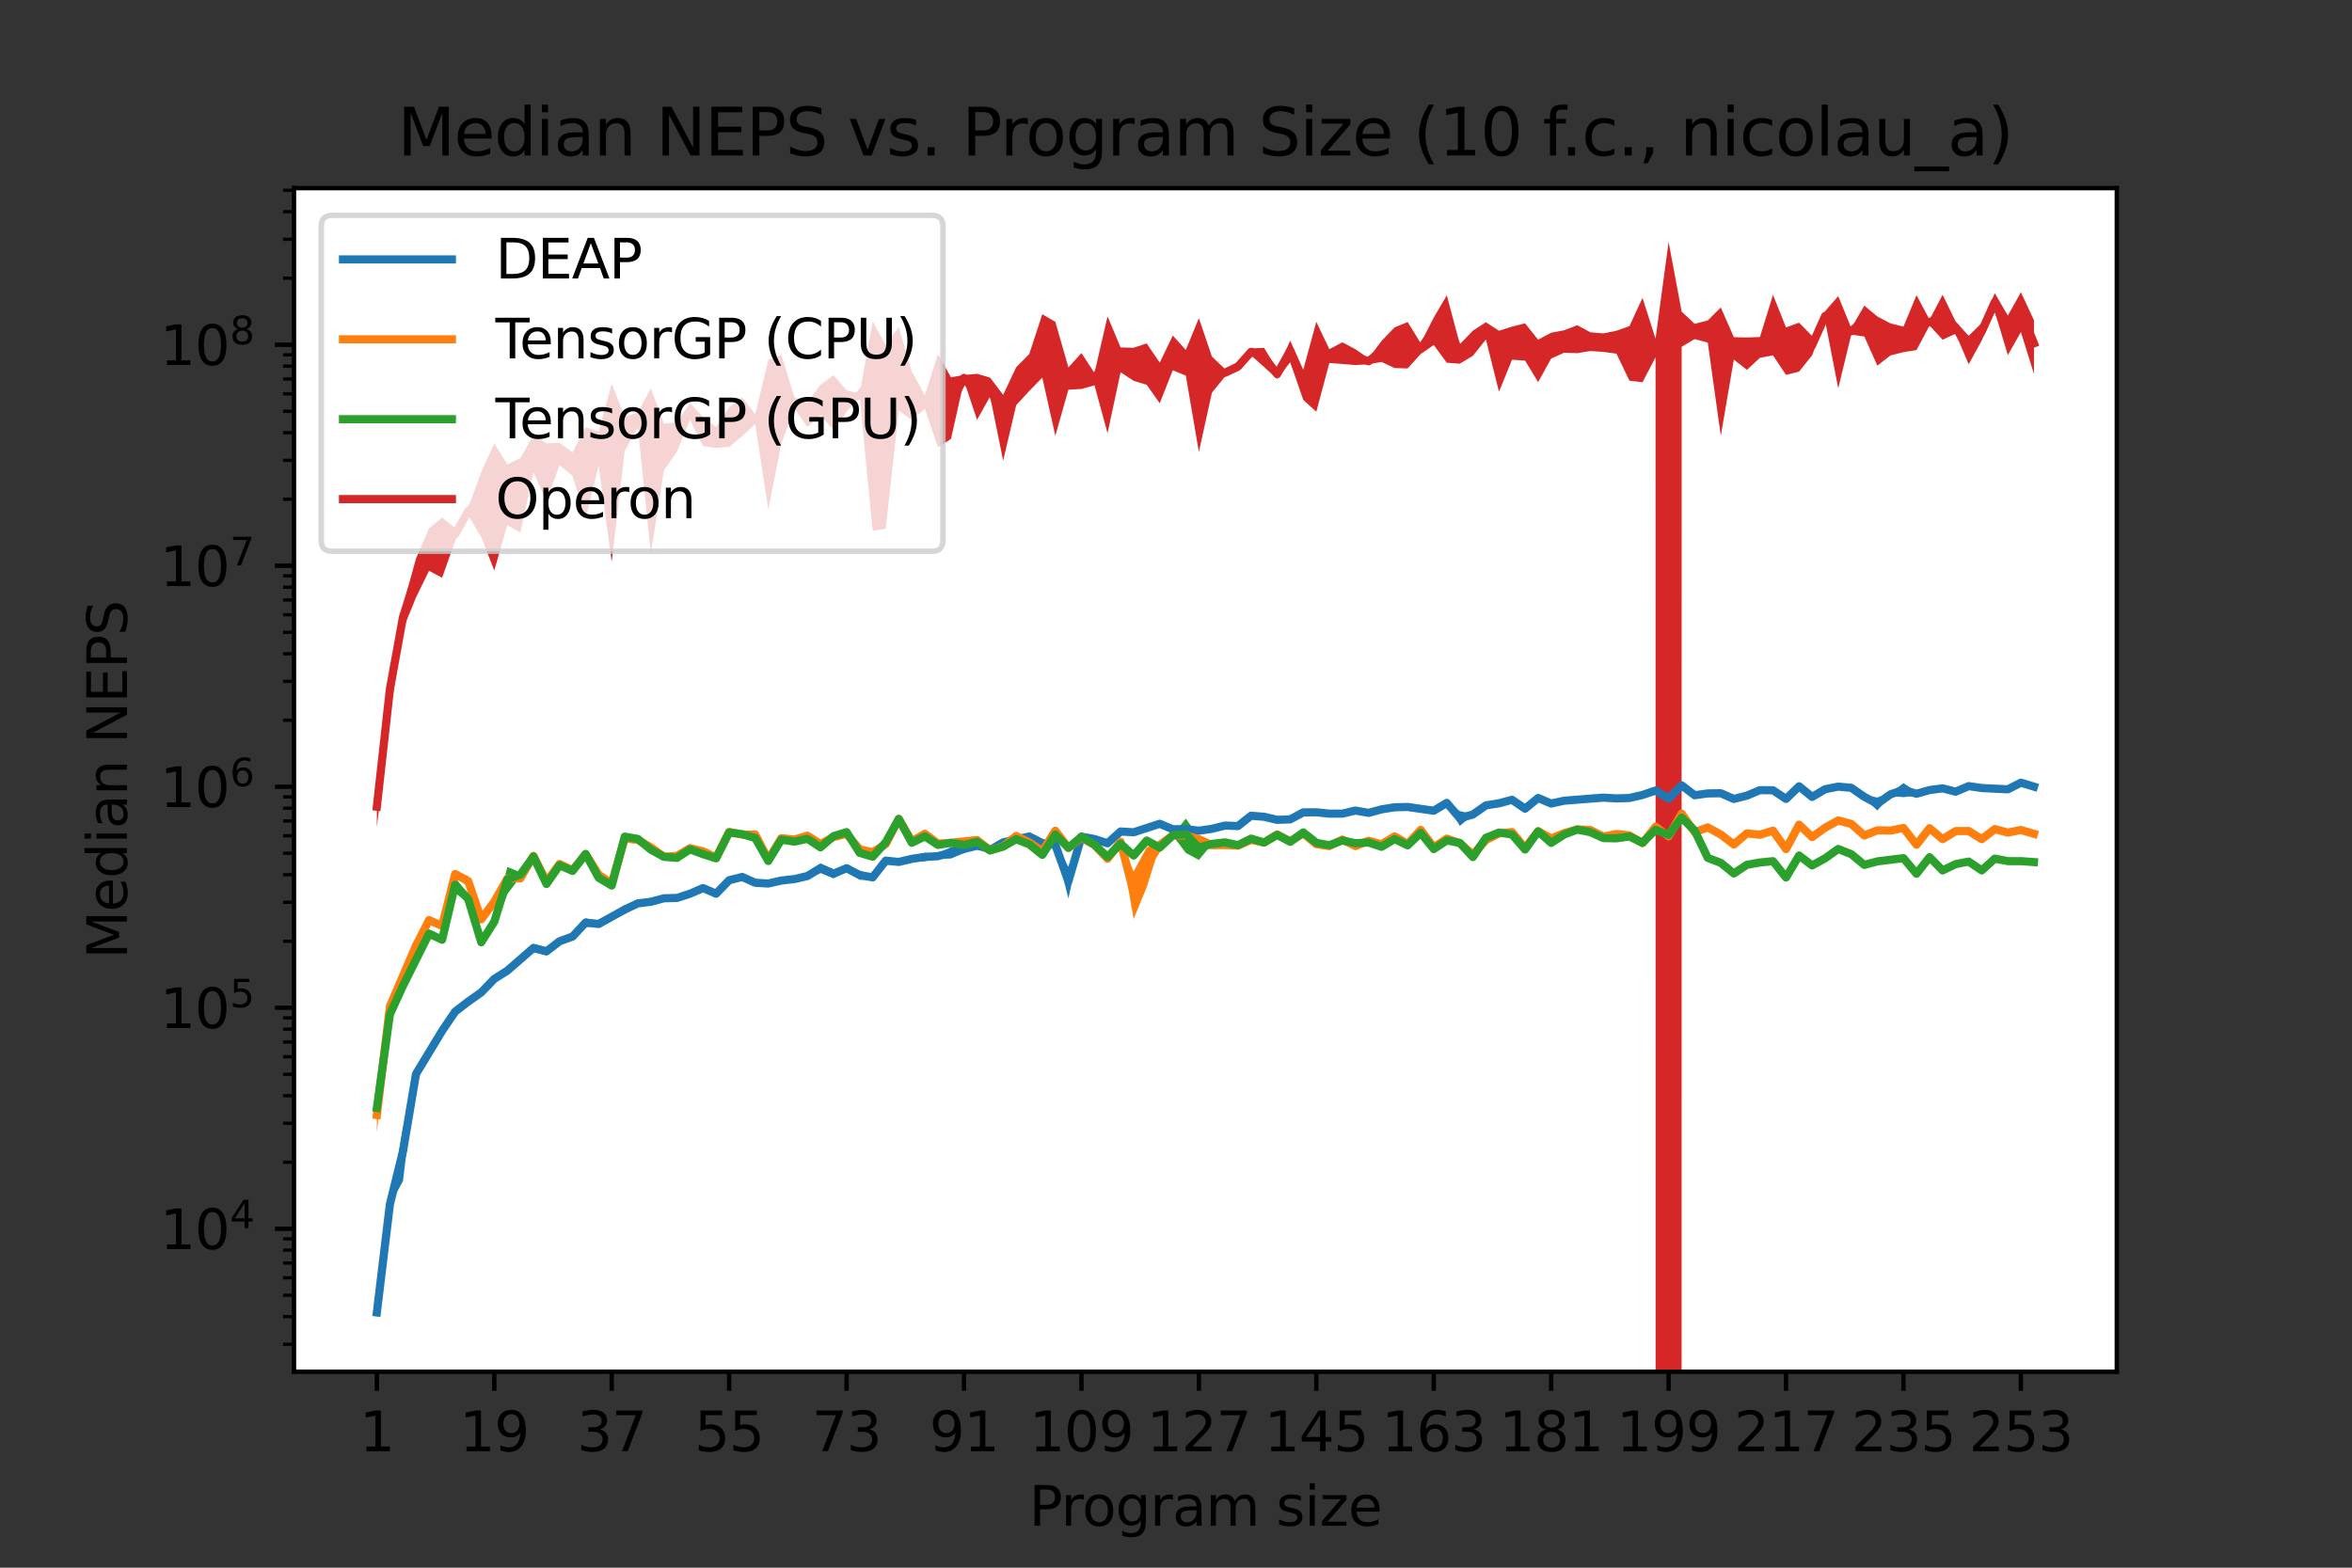 <?xml version="1.0" encoding="utf-8" standalone="no"?>
<!DOCTYPE svg PUBLIC "-//W3C//DTD SVG 1.1//EN"
  "http://www.w3.org/Graphics/SVG/1.1/DTD/svg11.dtd">
<svg xmlns:xlink="http://www.w3.org/1999/xlink" width="432pt" height="288pt" viewBox="0 0 432 288" xmlns="http://www.w3.org/2000/svg" version="1.1">
 <rect x="0" y="0" width="432" height="288" fill="#333333" stroke="none"/>
 <defs>
  <style type="text/css">*{stroke-linejoin: round; stroke-linecap: butt}</style>
 </defs>
 <g id="figure_1">
  <g id="patch_1">
   <path d="M 0 288 
L 432 288 
L 432 0 
L 0 0 
L 0 288 
z
" style="fill: none"/>
  </g>
  <g id="axes_1">
   <g id="patch_2">
    <path d="M 54 252 
L 388.8 252 
L 388.8 34.56 
L 54 34.56 
z
" style="fill: #ffffff"/>
   </g>
   <g id="PolyCollection_1">
    <path d="M 69.218 240.157 
L 69.218 242.116 
L 71.615 221.427 
L 74.011 216.969 
L 76.408 197.436 
L 78.804 194.088 
L 81.201 189.766 
L 83.598 186.211 
L 85.994 184.497 
L 88.391 182.539 
L 90.787 179.852 
L 93.184 179.019 
L 95.58 176.947 
L 97.977 174.921 
L 100.374 175.513 
L 102.77 173.605 
L 105.167 172.338 
L 107.563 170.308 
L 109.96 170.179 
L 112.356 168.465 
L 114.753 167.913 
L 117.149 166.465 
L 119.546 166.046 
L 121.943 165.127 
L 124.339 165.037 
L 126.736 164.888 
L 129.132 163.397 
L 131.529 164.345 
L 133.925 161.883 
L 136.322 161.256 
L 138.719 162.594 
L 141.115 162.851 
L 143.512 162.221 
L 145.908 161.682 
L 148.305 161.504 
L 150.701 160.379 
L 153.098 161.364 
L 155.494 159.817 
L 157.891 161.634 
L 160.288 161.579 
L 162.684 158.921 
L 165.081 158.477 
L 167.477 158.247 
L 169.874 158.214 
L 172.27 157.768 
L 174.667 157.727 
L 177.064 156.713 
L 179.46 156.144 
L 181.857 156.685 
L 184.253 155.096 
L 186.65 154.423 
L 189.046 153.761 
L 191.443 154.958 
L 193.84 155.521 
L 196.236 165.058 
L 198.633 154.123 
L 201.029 154.666 
L 203.426 155.502 
L 205.822 153.283 
L 208.219 153.287 
L 210.615 152.259 
L 213.012 151.488 
L 215.409 152.958 
L 217.805 152.696 
L 220.202 152.884 
L 222.598 152.363 
L 224.995 151.702 
L 227.391 151.93 
L 229.788 149.961 
L 232.185 150.614 
L 234.581 150.857 
L 236.978 150.593 
L 239.374 149.469 
L 241.771 149.537 
L 244.167 149.601 
L 246.564 149.769 
L 248.96 148.982 
L 251.357 149.598 
L 253.754 149.072 
L 256.15 148.363 
L 258.547 148.535 
L 260.943 148.911 
L 263.34 149.103 
L 265.736 147.707 
L 268.133 151.729 
L 270.53 149.719 
L 272.926 148.03 
L 275.323 147.642 
L 277.719 147.213 
L 280.116 148.74 
L 282.512 146.765 
L 284.909 147.68 
L 287.306 147.134 
L 289.702 146.961 
L 292.099 146.866 
L 294.495 146.713 
L 296.892 147.288 
L 299.288 146.893 
L 301.685 146.351 
L 304.081 145.502 
L 306.478 146.972 
L 308.875 144.431 
L 311.271 146.292 
L 313.668 145.843 
L 316.064 146.03 
L 318.461 147.035 
L 320.857 146.229 
L 323.254 145.364 
L 325.651 145.264 
L 328.047 147.121 
L 330.444 144.723 
L 332.84 146.536 
L 335.237 145.036 
L 337.633 144.746 
L 340.03 144.805 
L 342.426 146.693 
L 344.823 148.884 
L 347.22 146.216 
L 349.616 146.444 
L 352.013 146.186 
L 354.409 145.232 
L 356.806 145.116 
L 359.202 145.585 
L 361.599 144.526 
L 363.996 144.836 
L 366.392 144.933 
L 368.789 145.232 
L 371.185 143.889 
L 373.582 144.576 
L 373.582 144.45 
L 373.582 144.45 
L 371.185 143.681 
L 368.789 144.783 
L 366.392 144.773 
L 363.996 144.702 
L 361.599 144.312 
L 359.202 145.292 
L 356.806 144.547 
L 354.409 145.043 
L 352.013 145.464 
L 349.616 143.871 
L 347.22 145.654 
L 344.823 146.505 
L 342.426 146.092 
L 340.03 144.653 
L 337.633 144.282 
L 335.237 144.933 
L 332.84 146.266 
L 330.444 144.183 
L 328.047 146.422 
L 325.651 145.095 
L 323.254 144.96 
L 320.857 146.095 
L 318.461 146.515 
L 316.064 145.431 
L 313.668 145.677 
L 311.271 145.901 
L 308.875 144.119 
L 306.478 146.482 
L 304.081 144.962 
L 301.685 145.732 
L 299.288 146.309 
L 296.892 146.081 
L 294.495 146.35 
L 292.099 146.592 
L 289.702 146.879 
L 287.306 147.059 
L 284.909 147.551 
L 282.512 146.43 
L 280.116 148.395 
L 277.719 146.651 
L 275.323 147.513 
L 272.926 147.88 
L 270.53 149.549 
L 268.133 149.007 
L 265.736 147.299 
L 263.34 148.772 
L 260.943 148.255 
L 258.547 147.967 
L 256.15 148.243 
L 253.754 148.314 
L 251.357 149.071 
L 248.96 148.83 
L 246.564 149.175 
L 244.167 149.353 
L 241.771 148.922 
L 239.374 149.019 
L 236.978 150.458 
L 234.581 150.378 
L 232.185 149.506 
L 229.788 149.754 
L 227.391 151.583 
L 224.995 151.629 
L 222.598 152.166 
L 220.202 152.332 
L 217.805 151.937 
L 215.409 151.754 
L 213.012 151.183 
L 210.615 151.985 
L 208.219 152.516 
L 205.822 152.24 
L 203.426 154.351 
L 201.029 153.624 
L 198.633 153.315 
L 196.236 159.233 
L 193.84 154.933 
L 191.443 154.829 
L 189.046 153.582 
L 186.65 153.952 
L 184.253 154.412 
L 181.857 155.646 
L 179.46 153.815 
L 177.064 155.224 
L 174.667 155.618 
L 172.27 156.828 
L 169.874 156.666 
L 167.477 157.32 
L 165.081 158.222 
L 162.684 157.343 
L 160.288 160.785 
L 157.891 159.93 
L 155.494 159.183 
L 153.098 159.707 
L 150.701 158.615 
L 148.305 160.384 
L 145.908 161.31 
L 143.512 161.321 
L 141.115 161.791 
L 138.719 161.76 
L 136.322 160.96 
L 133.925 161.542 
L 131.529 164.022 
L 129.132 162.894 
L 126.736 163.502 
L 124.339 164.888 
L 121.943 164.918 
L 119.546 165.296 
L 117.149 165.462 
L 114.753 166.294 
L 112.356 168.327 
L 109.96 169.321 
L 107.563 168.695 
L 105.167 171.775 
L 102.77 172.262 
L 100.374 174.059 
L 97.977 173.411 
L 95.58 175.553 
L 93.184 177.649 
L 90.787 179.807 
L 88.391 182.093 
L 85.994 183.521 
L 83.598 185.482 
L 81.201 189.01 
L 78.804 192.694 
L 76.408 197.166 
L 74.011 207.348 
L 71.615 221.045 
L 69.218 240.157 
z
" clip-path="url(#p1c0386de7f)" style="fill: #1f77b4"/>
   </g>
   <g id="PolyCollection_2">
    <path d="M 69.218 202.155 
L 69.218 208.005 
L 71.615 185.723 
L 74.011 179.914 
L 76.408 174.027 
L 78.804 169.345 
L 81.201 170.375 
L 83.598 161.212 
L 85.994 162.836 
L 88.391 169.54 
L 90.787 166.225 
L 93.184 161.602 
L 95.58 161.59 
L 97.977 157.411 
L 100.374 162.066 
L 102.77 158.88 
L 105.167 159.889 
L 107.563 157.068 
L 109.96 160.897 
L 112.356 162.415 
L 114.753 154.381 
L 117.149 154.426 
L 119.546 156.04 
L 121.943 157.784 
L 124.339 157.513 
L 126.736 155.895 
L 129.132 156.703 
L 131.529 158.095 
L 133.925 153.192 
L 136.322 153.96 
L 138.719 153.568 
L 141.115 158.19 
L 143.512 154.235 
L 145.908 154.47 
L 148.305 153.778 
L 150.701 155.282 
L 153.098 153.965 
L 155.494 153.375 
L 157.891 156.295 
L 160.288 156.755 
L 162.684 155.155 
L 165.081 150.91 
L 167.477 154.675 
L 169.874 153.274 
L 172.27 155.075 
L 174.667 155.059 
L 177.064 154.743 
L 179.46 154.373 
L 181.857 156.297 
L 184.253 155.701 
L 186.65 154.018 
L 189.046 154.972 
L 191.443 156.534 
L 193.84 152.828 
L 196.236 156.083 
L 198.633 154.192 
L 201.029 155.338 
L 203.426 157.941 
L 205.822 155.027 
L 208.219 168.84 
L 210.615 162.986 
L 213.012 155.363 
L 215.409 153.623 
L 217.805 153.708 
L 220.202 154.514 
L 222.598 155.696 
L 224.995 155.952 
L 227.391 155.426 
L 229.788 154.524 
L 232.185 154.861 
L 234.581 153.593 
L 236.978 154.984 
L 239.374 153.528 
L 241.771 155.302 
L 244.167 155.55 
L 246.564 154.661 
L 248.96 155.499 
L 251.357 154.662 
L 253.754 155.341 
L 256.15 153.729 
L 258.547 155.139 
L 260.943 152.667 
L 263.34 155.729 
L 265.736 154.287 
L 268.133 155.343 
L 270.53 157.093 
L 272.926 154.593 
L 275.323 153.232 
L 277.719 152.973 
L 280.116 156.089 
L 282.512 152.895 
L 284.909 154.286 
L 287.306 153.174 
L 289.702 152.934 
L 292.099 152.571 
L 294.495 153.873 
L 296.892 153.218 
L 299.288 153.738 
L 301.685 154.973 
L 304.081 152.026 
L 306.478 153.8 
L 308.875 149.697 
L 311.271 152.909 
L 313.668 152.342 
L 316.064 153.338 
L 318.461 155.183 
L 320.857 153.286 
L 323.254 153.438 
L 325.651 152.804 
L 328.047 156.073 
L 330.444 151.665 
L 332.84 153.86 
L 335.237 152.361 
L 337.633 150.794 
L 340.03 151.549 
L 342.426 153.616 
L 344.823 152.696 
L 347.22 152.671 
L 349.616 152.326 
L 352.013 155.537 
L 354.409 152.276 
L 356.806 154.347 
L 359.202 152.731 
L 361.599 152.681 
L 363.996 154.343 
L 366.392 152.361 
L 368.789 153.055 
L 371.185 152.638 
L 373.582 153.264 
L 373.582 153.082 
L 373.582 153.082 
L 371.185 152.323 
L 368.789 152.846 
L 366.392 152.277 
L 363.996 153.976 
L 361.599 152.657 
L 359.202 152.631 
L 356.806 153.973 
L 354.409 152.021 
L 352.013 154.854 
L 349.616 151.889 
L 347.22 152.512 
L 344.823 152.367 
L 342.426 153.355 
L 340.03 151.189 
L 337.633 150.653 
L 335.237 151.752 
L 332.84 153.694 
L 330.444 151.331 
L 328.047 155.902 
L 325.651 152.417 
L 323.254 153.27 
L 320.857 152.907 
L 318.461 155.095 
L 316.064 153.288 
L 313.668 151.676 
L 311.271 152.847 
L 308.875 149.246 
L 306.478 153.459 
L 304.081 151.735 
L 301.685 154.819 
L 299.288 153.2 
L 296.892 153.205 
L 294.495 153.505 
L 292.099 152.38 
L 289.702 151.805 
L 287.306 152.932 
L 284.909 153.771 
L 282.512 152.509 
L 280.116 155.492 
L 277.719 152.747 
L 275.323 153.003 
L 272.926 154.066 
L 270.53 156.873 
L 268.133 154.471 
L 265.736 153.842 
L 263.34 155.595 
L 260.943 152.237 
L 258.547 154.94 
L 256.15 153.568 
L 253.754 154.866 
L 251.357 154.25 
L 248.96 155.352 
L 246.564 153.825 
L 244.167 155.32 
L 241.771 154.865 
L 239.374 152.661 
L 236.978 154.168 
L 234.581 152.994 
L 232.185 154.681 
L 229.788 154.067 
L 227.391 155.296 
L 224.995 154.54 
L 222.598 154.856 
L 220.202 153.822 
L 217.805 153.29 
L 215.409 153.358 
L 213.012 155.055 
L 210.615 155.646 
L 208.219 160.113 
L 205.822 154.291 
L 203.426 157.58 
L 201.029 155.124 
L 198.633 153.632 
L 196.236 155.435 
L 193.84 152.408 
L 191.443 156.262 
L 189.046 154.532 
L 186.65 153.155 
L 184.253 155.235 
L 181.857 156.132 
L 179.46 154.258 
L 177.064 154.351 
L 174.667 154.622 
L 172.27 154.878 
L 169.874 153.057 
L 167.477 154.416 
L 165.081 149.983 
L 162.684 154.982 
L 160.288 156.387 
L 157.891 155.759 
L 155.494 153.029 
L 153.098 153.568 
L 150.701 154.832 
L 148.305 153.287 
L 145.908 154.009 
L 143.512 153.735 
L 141.115 157.655 
L 138.719 153.06 
L 136.322 152.714 
L 133.925 152.474 
L 131.529 156.983 
L 129.132 156.105 
L 126.736 155.733 
L 124.339 156.981 
L 121.943 156.974 
L 119.546 155.308 
L 117.149 154.162 
L 114.753 153.664 
L 112.356 162.211 
L 109.96 160.5 
L 107.563 156.732 
L 105.167 159.843 
L 102.77 158.556 
L 100.374 161.941 
L 97.977 157.046 
L 95.58 161.13 
L 93.184 161.209 
L 90.787 165.115 
L 88.391 168.258 
L 85.994 160.957 
L 83.598 159.945 
L 81.201 169.833 
L 78.804 168.721 
L 76.408 173.435 
L 74.011 178.866 
L 71.615 184.072 
L 69.218 202.155 
z
" clip-path="url(#p1c0386de7f)" style="fill: #ff7f0e"/>
   </g>
   <g id="PolyCollection_3">
    <path d="M 69.218 203.028 
L 69.218 204.057 
L 71.615 186.58 
L 74.011 181.34 
L 76.408 176.282 
L 78.804 171.605 
L 81.201 172.738 
L 83.598 164.048 
L 85.994 165.901 
L 88.391 173.838 
L 90.787 170.058 
L 93.184 164.25 
L 95.58 161.113 
L 97.977 157.629 
L 100.374 162.552 
L 102.77 159.386 
L 105.167 160.196 
L 107.563 157.262 
L 109.96 161.274 
L 112.356 162.812 
L 114.753 153.866 
L 117.149 154.236 
L 119.546 156.216 
L 121.943 157.442 
L 124.339 157.925 
L 126.736 156.097 
L 129.132 156.972 
L 131.529 158.046 
L 133.925 153.146 
L 136.322 153.366 
L 138.719 154.111 
L 141.115 158.44 
L 143.512 154.427 
L 145.908 154.808 
L 148.305 154.177 
L 150.701 156.219 
L 153.098 153.729 
L 155.494 152.997 
L 157.891 156.857 
L 160.288 157.502 
L 162.684 154.831 
L 165.081 150.692 
L 167.477 154.885 
L 169.874 154 
L 172.27 155.247 
L 174.667 155.05 
L 177.064 155.369 
L 179.46 154.81 
L 181.857 156.436 
L 184.253 155.941 
L 186.65 154.711 
L 189.046 155.242 
L 191.443 157.138 
L 193.84 153.368 
L 196.236 155.798 
L 198.633 154.033 
L 201.029 155.414 
L 203.426 157.547 
L 205.822 155.326 
L 208.219 157.482 
L 210.615 154.551 
L 213.012 155.891 
L 215.409 153.519 
L 217.805 156.689 
L 220.202 157.981 
L 222.598 155.124 
L 224.995 155.034 
L 227.391 155.384 
L 229.788 154.141 
L 232.185 154.931 
L 234.581 153.522 
L 236.978 154.762 
L 239.374 153.35 
L 241.771 155.039 
L 244.167 155.334 
L 246.564 154.47 
L 248.96 155.003 
L 251.357 154.917 
L 253.754 155.654 
L 256.15 154.375 
L 258.547 155.339 
L 260.943 153.267 
L 263.34 156.106 
L 265.736 154.428 
L 268.133 154.909 
L 270.53 157.495 
L 272.926 154.075 
L 275.323 153.052 
L 277.719 153.391 
L 280.116 156.138 
L 282.512 152.974 
L 284.909 154.986 
L 287.306 153.521 
L 289.702 152.569 
L 292.099 152.962 
L 294.495 154.062 
L 296.892 154.03 
L 299.288 154.013 
L 301.685 155.324 
L 304.081 152.577 
L 306.478 153.474 
L 308.875 150.261 
L 311.271 152.817 
L 313.668 157.644 
L 316.064 158.575 
L 318.461 160.526 
L 320.857 158.935 
L 323.254 158.473 
L 325.651 158.297 
L 328.047 161.288 
L 330.444 157.183 
L 332.84 158.998 
L 335.237 157.676 
L 337.633 156.006 
L 340.03 156.929 
L 342.426 158.949 
L 344.823 158.304 
L 347.22 158.026 
L 349.616 157.662 
L 352.013 160.534 
L 354.409 157.59 
L 356.806 159.924 
L 359.202 159.286 
L 361.599 158.335 
L 363.996 159.911 
L 366.392 157.836 
L 368.789 158.205 
L 371.185 158.24 
L 373.582 158.39 
L 373.582 158.354 
L 373.582 158.354 
L 371.185 158.161 
L 368.789 158.196 
L 366.392 157.648 
L 363.996 159.895 
L 361.599 158.228 
L 359.202 158.218 
L 356.806 159.9 
L 354.409 157.347 
L 352.013 160.508 
L 349.616 157.647 
L 347.22 157.913 
L 344.823 158.18 
L 342.426 158.838 
L 340.03 156.899 
L 337.633 155.926 
L 335.237 157.671 
L 332.84 158.985 
L 330.444 157.152 
L 328.047 161.116 
L 325.651 158.114 
L 323.254 158.426 
L 320.857 158.811 
L 318.461 160.411 
L 316.064 158.446 
L 313.668 157.559 
L 311.271 152.365 
L 308.875 150.174 
L 306.478 153.326 
L 304.081 152.32 
L 301.685 154.338 
L 299.288 153.343 
L 296.892 153.986 
L 294.495 153.868 
L 292.099 152.783 
L 289.702 152.236 
L 287.306 153.088 
L 284.909 154.718 
L 282.512 152.491 
L 280.116 155.994 
L 277.719 153.221 
L 275.323 152.844 
L 272.926 153.754 
L 270.53 157.395 
L 268.133 154.808 
L 265.736 154.362 
L 263.34 155.854 
L 260.943 152.764 
L 258.547 155.245 
L 256.15 153.916 
L 253.754 155.477 
L 251.357 154.634 
L 248.96 154.806 
L 246.564 154.344 
L 244.167 155.221 
L 241.771 154.621 
L 239.374 152.502 
L 236.978 154.539 
L 234.581 153.222 
L 232.185 154.647 
L 229.788 153.99 
L 227.391 155.133 
L 224.995 154.471 
L 222.598 154.937 
L 220.202 153.704 
L 217.805 150.381 
L 215.409 153.39 
L 213.012 155.523 
L 210.615 154.28 
L 208.219 156.867 
L 205.822 154.702 
L 203.426 157.295 
L 201.029 154.962 
L 198.633 153.399 
L 196.236 155.709 
L 193.84 153.254 
L 191.443 156.962 
L 189.046 155.008 
L 186.65 153.645 
L 184.253 155.127 
L 181.857 156.01 
L 179.46 154.491 
L 177.064 155.071 
L 174.667 154.611 
L 172.27 155.188 
L 169.874 153.31 
L 167.477 154.77 
L 165.081 150.232 
L 162.684 154.629 
L 160.288 157.267 
L 157.891 156.487 
L 155.494 152.74 
L 153.098 153.475 
L 150.701 155.135 
L 148.305 154.017 
L 145.908 154.425 
L 143.512 154.072 
L 141.115 157.905 
L 138.719 153.794 
L 136.322 153.123 
L 133.925 152.72 
L 131.529 157.335 
L 129.132 156.871 
L 126.736 155.965 
L 124.339 157.288 
L 121.943 157.377 
L 119.546 155.975 
L 117.149 154.001 
L 114.753 153.53 
L 112.356 162.557 
L 109.96 161.224 
L 107.563 156.528 
L 105.167 159.799 
L 102.77 158.556 
L 100.374 162.244 
L 97.977 157.12 
L 95.58 160.235 
L 93.184 159.258 
L 90.787 168.613 
L 88.391 172.411 
L 85.994 164.442 
L 83.598 161.157 
L 81.201 172.542 
L 78.804 171.427 
L 76.408 176.146 
L 74.011 180.874 
L 71.615 186.107 
L 69.218 203.028 
z
" clip-path="url(#p1c0386de7f)" style="fill: #2ca02c"/>
   </g>
   <g id="PolyCollection_4">
    <path d="M 69.218 145.114 
L 69.218 151.942 
L 71.615 131.471 
L 74.011 115.649 
L 76.408 109.756 
L 78.804 104.862 
L 81.201 106.144 
L 83.598 99.38 
L 85.994 94.662 
L 88.391 98.664 
L 90.787 104.813 
L 93.184 96.47 
L 95.58 97.84 
L 97.977 86.753 
L 100.374 92.134 
L 102.77 85.468 
L 105.167 87.429 
L 107.563 95.236 
L 109.96 85.53 
L 112.356 103.222 
L 114.753 82.801 
L 117.149 78.557 
L 119.546 101.645 
L 121.943 86.396 
L 124.339 82.983 
L 126.736 77.156 
L 129.132 81.958 
L 131.529 82.285 
L 133.925 82.094 
L 136.322 80.108 
L 138.719 77.882 
L 141.115 93.634 
L 143.512 81.434 
L 145.908 75.023 
L 148.305 78.432 
L 150.701 76.279 
L 153.098 78.983 
L 155.494 75.668 
L 157.891 72.853 
L 160.288 97.503 
L 162.684 97.147 
L 165.081 75.449 
L 167.477 77.166 
L 169.874 75.104 
L 172.27 82.196 
L 174.667 80.636 
L 177.064 69.963 
L 179.46 77.125 
L 181.857 72.834 
L 184.253 84.627 
L 186.65 74.424 
L 189.046 71.829 
L 191.443 69.374 
L 193.84 80.059 
L 196.236 71.586 
L 198.633 71.459 
L 201.029 70.779 
L 203.426 79.587 
L 205.822 68.388 
L 208.219 69.959 
L 210.615 70.689 
L 213.012 74.079 
L 215.409 68.019 
L 217.805 69.003 
L 220.202 83.026 
L 222.598 72.135 
L 224.995 69.197 
L 227.391 68.175 
L 229.788 65.281 
L 232.185 67.432 
L 234.581 69.603 
L 236.978 66.545 
L 239.374 73.464 
L 241.771 75.635 
L 244.167 66.675 
L 246.564 66.865 
L 248.96 67.065 
L 251.357 66.925 
L 253.754 66.489 
L 256.15 67.616 
L 258.547 67.688 
L 260.943 65.04 
L 263.34 63.384 
L 265.736 66.635 
L 268.133 66.81 
L 270.53 65.369 
L 272.926 62.368 
L 275.323 71.973 
L 277.719 66.086 
L 280.116 66.244 
L 282.512 70.202 
L 284.909 65.868 
L 287.306 64.794 
L 289.702 64.883 
L 292.099 64.488 
L 294.495 64.644 
L 296.892 64.971 
L 299.288 69.935 
L 301.685 70.227 
L 304.081 65.633 
L 306.478 40987.597 
L 308.875 63.709 
L 311.271 62.292 
L 313.668 62.931 
L 316.064 80.061 
L 318.461 66.056 
L 320.857 67.949 
L 323.254 65.736 
L 325.651 65.288 
L 328.047 68.872 
L 330.444 68.269 
L 332.84 65.273 
L 335.237 58.995 
L 337.633 71.334 
L 340.03 61.475 
L 342.426 61.82 
L 344.823 67.175 
L 347.22 65.301 
L 349.616 64.694 
L 352.013 64.316 
L 354.409 59.8 
L 356.806 62.413 
L 359.202 61.294 
L 361.599 66.921 
L 363.996 62.546 
L 366.392 57.269 
L 368.789 65.237 
L 371.185 60.994 
L 373.582 68.691 
L 373.582 58.826 
L 373.582 58.826 
L 371.185 53.687 
L 368.789 57.981 
L 366.392 53.864 
L 363.996 59.326 
L 361.599 61.695 
L 359.202 59.093 
L 356.806 54.144 
L 354.409 58.719 
L 352.013 54.227 
L 349.616 60.006 
L 347.22 59.408 
L 344.823 58.139 
L 342.426 56.146 
L 340.03 60.263 
L 337.633 54.398 
L 335.237 57.144 
L 332.84 61.73 
L 330.444 59.275 
L 328.047 60.156 
L 325.651 54.175 
L 323.254 61.913 
L 320.857 61.996 
L 318.461 61.94 
L 316.064 56.483 
L 313.668 58.873 
L 311.271 59.488 
L 308.875 57.248 
L 306.478 44.444 
L 304.081 62.23 
L 301.685 54.722 
L 299.288 59.91 
L 296.892 60.766 
L 294.495 61.246 
L 292.099 61.038 
L 289.702 59.743 
L 287.306 60.668 
L 284.909 61.123 
L 282.512 62.402 
L 280.116 59.402 
L 277.719 60.001 
L 275.323 60.763 
L 272.926 59.201 
L 270.53 60.742 
L 268.133 63.236 
L 265.736 54.249 
L 263.34 58.345 
L 260.943 63.04 
L 258.547 59.161 
L 256.15 60.143 
L 253.754 62.629 
L 251.357 65.836 
L 248.96 64.156 
L 246.564 62.881 
L 244.167 64.146 
L 241.771 59.12 
L 239.374 67.924 
L 236.978 62.588 
L 234.581 67.897 
L 232.185 63.9 
L 229.788 64.009 
L 227.391 66.53 
L 224.995 67.784 
L 222.598 65.502 
L 220.202 58.441 
L 217.805 64.278 
L 215.409 61.64 
L 213.012 66.625 
L 210.615 63.088 
L 208.219 63.881 
L 205.822 63.832 
L 203.426 58.109 
L 201.029 68.521 
L 198.633 64.853 
L 196.236 67.5 
L 193.84 59.124 
L 191.443 57.727 
L 189.046 65.05 
L 186.65 67.455 
L 184.253 72.539 
L 181.857 69.375 
L 179.46 68.667 
L 177.064 68.898 
L 174.667 69.311 
L 172.27 65.07 
L 169.874 72.618 
L 167.477 68.249 
L 165.081 60.088 
L 162.684 63.354 
L 160.288 59.045 
L 157.891 72.322 
L 155.494 71.699 
L 153.098 68.939 
L 150.701 70.677 
L 148.305 73.965 
L 145.908 72.999 
L 143.512 65.162 
L 141.115 66.118 
L 138.719 76.099 
L 136.322 73.025 
L 133.925 74.84 
L 131.529 78.444 
L 129.132 76.587 
L 126.736 74.066 
L 124.339 77.59 
L 121.943 77.841 
L 119.546 71.331 
L 117.149 75.764 
L 114.753 76.529 
L 112.356 70.533 
L 109.96 79.27 
L 107.563 78.503 
L 105.167 83.095 
L 102.77 81.347 
L 100.374 81.455 
L 97.977 79.904 
L 95.58 84.158 
L 93.184 85.327 
L 90.787 81.484 
L 88.391 86.719 
L 85.994 93.208 
L 83.598 97.008 
L 81.201 95.097 
L 78.804 97.059 
L 76.408 102.605 
L 74.011 111.392 
L 71.615 122.796 
L 69.218 145.114 
z
" clip-path="url(#p1c0386de7f)" style="fill: #d62728"/>
   </g>
   <g id="matplotlib.axis_1">
    <g id="xtick_1">
     <g id="line2d_1">
      <defs>
       <path id="md578d8508b" d="M 0 0 
L 0 3.5 
" style="stroke: #000000; stroke-width: 0.8"/>
      </defs>
      <g>
       <use xlink:href="#md578d8508b" x="69.218" y="252" style="stroke: #000000; stroke-width: 0.8"/>
      </g>
     </g>
     <g id="text_1">
      <!-- 1 -->
      <g transform="translate(66.037 266.598)scale(0.1 -0.1)">
       <defs>
        <path id="DejaVuSans-31" d="M 794 531 
L 1825 531 
L 1825 4091 
L 703 3866 
L 703 4441 
L 1819 4666 
L 2450 4666 
L 2450 531 
L 3481 531 
L 3481 0 
L 794 0 
L 794 531 
z
" transform="scale(0.016)"/>
       </defs>
       <use xlink:href="#DejaVuSans-31"/>
      </g>
     </g>
    </g>
    <g id="xtick_2">
     <g id="line2d_2">
      <g>
       <use xlink:href="#md578d8508b" x="90.787" y="252" style="stroke: #000000; stroke-width: 0.8"/>
      </g>
     </g>
     <g id="text_2">
      <!-- 19 -->
      <g transform="translate(84.425 266.598)scale(0.1 -0.1)">
       <defs>
        <path id="DejaVuSans-39" d="M 703 97 
L 703 672 
Q 941 559 1184 500 
Q 1428 441 1663 441 
Q 2288 441 2617 861 
Q 2947 1281 2994 2138 
Q 2813 1869 2534 1725 
Q 2256 1581 1919 1581 
Q 1219 1581 811 2004 
Q 403 2428 403 3163 
Q 403 3881 828 4315 
Q 1253 4750 1959 4750 
Q 2769 4750 3195 4129 
Q 3622 3509 3622 2328 
Q 3622 1225 3098 567 
Q 2575 -91 1691 -91 
Q 1453 -91 1209 -44 
Q 966 3 703 97 
z
M 1959 2075 
Q 2384 2075 2632 2365 
Q 2881 2656 2881 3163 
Q 2881 3666 2632 3958 
Q 2384 4250 1959 4250 
Q 1534 4250 1286 3958 
Q 1038 3666 1038 3163 
Q 1038 2656 1286 2365 
Q 1534 2075 1959 2075 
z
" transform="scale(0.016)"/>
       </defs>
       <use xlink:href="#DejaVuSans-31"/>
       <use xlink:href="#DejaVuSans-39" x="63.623"/>
      </g>
     </g>
    </g>
    <g id="xtick_3">
     <g id="line2d_3">
      <g>
       <use xlink:href="#md578d8508b" x="112.356" y="252" style="stroke: #000000; stroke-width: 0.8"/>
      </g>
     </g>
     <g id="text_3">
      <!-- 37 -->
      <g transform="translate(105.994 266.598)scale(0.1 -0.1)">
       <defs>
        <path id="DejaVuSans-33" d="M 2597 2516 
Q 3050 2419 3304 2112 
Q 3559 1806 3559 1356 
Q 3559 666 3084 287 
Q 2609 -91 1734 -91 
Q 1441 -91 1130 -33 
Q 819 25 488 141 
L 488 750 
Q 750 597 1062 519 
Q 1375 441 1716 441 
Q 2309 441 2620 675 
Q 2931 909 2931 1356 
Q 2931 1769 2642 2001 
Q 2353 2234 1838 2234 
L 1294 2234 
L 1294 2753 
L 1863 2753 
Q 2328 2753 2575 2939 
Q 2822 3125 2822 3475 
Q 2822 3834 2567 4026 
Q 2313 4219 1838 4219 
Q 1578 4219 1281 4162 
Q 984 4106 628 3988 
L 628 4550 
Q 988 4650 1302 4700 
Q 1616 4750 1894 4750 
Q 2613 4750 3031 4423 
Q 3450 4097 3450 3541 
Q 3450 3153 3228 2886 
Q 3006 2619 2597 2516 
z
" transform="scale(0.016)"/>
        <path id="DejaVuSans-37" d="M 525 4666 
L 3525 4666 
L 3525 4397 
L 1831 0 
L 1172 0 
L 2766 4134 
L 525 4134 
L 525 4666 
z
" transform="scale(0.016)"/>
       </defs>
       <use xlink:href="#DejaVuSans-33"/>
       <use xlink:href="#DejaVuSans-37" x="63.623"/>
      </g>
     </g>
    </g>
    <g id="xtick_4">
     <g id="line2d_4">
      <g>
       <use xlink:href="#md578d8508b" x="133.925" y="252" style="stroke: #000000; stroke-width: 0.8"/>
      </g>
     </g>
     <g id="text_4">
      <!-- 55 -->
      <g transform="translate(127.563 266.598)scale(0.1 -0.1)">
       <defs>
        <path id="DejaVuSans-35" d="M 691 4666 
L 3169 4666 
L 3169 4134 
L 1269 4134 
L 1269 2991 
Q 1406 3038 1543 3061 
Q 1681 3084 1819 3084 
Q 2600 3084 3056 2656 
Q 3513 2228 3513 1497 
Q 3513 744 3044 326 
Q 2575 -91 1722 -91 
Q 1428 -91 1123 -41 
Q 819 9 494 109 
L 494 744 
Q 775 591 1075 516 
Q 1375 441 1709 441 
Q 2250 441 2565 725 
Q 2881 1009 2881 1497 
Q 2881 1984 2565 2268 
Q 2250 2553 1709 2553 
Q 1456 2553 1204 2497 
Q 953 2441 691 2322 
L 691 4666 
z
" transform="scale(0.016)"/>
       </defs>
       <use xlink:href="#DejaVuSans-35"/>
       <use xlink:href="#DejaVuSans-35" x="63.623"/>
      </g>
     </g>
    </g>
    <g id="xtick_5">
     <g id="line2d_5">
      <g>
       <use xlink:href="#md578d8508b" x="155.494" y="252" style="stroke: #000000; stroke-width: 0.8"/>
      </g>
     </g>
     <g id="text_5">
      <!-- 73 -->
      <g transform="translate(149.132 266.598)scale(0.1 -0.1)">
       <use xlink:href="#DejaVuSans-37"/>
       <use xlink:href="#DejaVuSans-33" x="63.623"/>
      </g>
     </g>
    </g>
    <g id="xtick_6">
     <g id="line2d_6">
      <g>
       <use xlink:href="#md578d8508b" x="177.064" y="252" style="stroke: #000000; stroke-width: 0.8"/>
      </g>
     </g>
     <g id="text_6">
      <!-- 91 -->
      <g transform="translate(170.701 266.598)scale(0.1 -0.1)">
       <use xlink:href="#DejaVuSans-39"/>
       <use xlink:href="#DejaVuSans-31" x="63.623"/>
      </g>
     </g>
    </g>
    <g id="xtick_7">
     <g id="line2d_7">
      <g>
       <use xlink:href="#md578d8508b" x="198.633" y="252" style="stroke: #000000; stroke-width: 0.8"/>
      </g>
     </g>
     <g id="text_7">
      <!-- 109 -->
      <g transform="translate(189.089 266.598)scale(0.1 -0.1)">
       <defs>
        <path id="DejaVuSans-30" d="M 2034 4250 
Q 1547 4250 1301 3770 
Q 1056 3291 1056 2328 
Q 1056 1369 1301 889 
Q 1547 409 2034 409 
Q 2525 409 2770 889 
Q 3016 1369 3016 2328 
Q 3016 3291 2770 3770 
Q 2525 4250 2034 4250 
z
M 2034 4750 
Q 2819 4750 3233 4129 
Q 3647 3509 3647 2328 
Q 3647 1150 3233 529 
Q 2819 -91 2034 -91 
Q 1250 -91 836 529 
Q 422 1150 422 2328 
Q 422 3509 836 4129 
Q 1250 4750 2034 4750 
z
" transform="scale(0.016)"/>
       </defs>
       <use xlink:href="#DejaVuSans-31"/>
       <use xlink:href="#DejaVuSans-30" x="63.623"/>
       <use xlink:href="#DejaVuSans-39" x="127.246"/>
      </g>
     </g>
    </g>
    <g id="xtick_8">
     <g id="line2d_8">
      <g>
       <use xlink:href="#md578d8508b" x="220.202" y="252" style="stroke: #000000; stroke-width: 0.8"/>
      </g>
     </g>
     <g id="text_8">
      <!-- 127 -->
      <g transform="translate(210.658 266.598)scale(0.1 -0.1)">
       <defs>
        <path id="DejaVuSans-32" d="M 1228 531 
L 3431 531 
L 3431 0 
L 469 0 
L 469 531 
Q 828 903 1448 1529 
Q 2069 2156 2228 2338 
Q 2531 2678 2651 2914 
Q 2772 3150 2772 3378 
Q 2772 3750 2511 3984 
Q 2250 4219 1831 4219 
Q 1534 4219 1204 4116 
Q 875 4013 500 3803 
L 500 4441 
Q 881 4594 1212 4672 
Q 1544 4750 1819 4750 
Q 2544 4750 2975 4387 
Q 3406 4025 3406 3419 
Q 3406 3131 3298 2873 
Q 3191 2616 2906 2266 
Q 2828 2175 2409 1742 
Q 1991 1309 1228 531 
z
" transform="scale(0.016)"/>
       </defs>
       <use xlink:href="#DejaVuSans-31"/>
       <use xlink:href="#DejaVuSans-32" x="63.623"/>
       <use xlink:href="#DejaVuSans-37" x="127.246"/>
      </g>
     </g>
    </g>
    <g id="xtick_9">
     <g id="line2d_9">
      <g>
       <use xlink:href="#md578d8508b" x="241.771" y="252" style="stroke: #000000; stroke-width: 0.8"/>
      </g>
     </g>
     <g id="text_9">
      <!-- 145 -->
      <g transform="translate(232.227 266.598)scale(0.1 -0.1)">
       <defs>
        <path id="DejaVuSans-34" d="M 2419 4116 
L 825 1625 
L 2419 1625 
L 2419 4116 
z
M 2253 4666 
L 3047 4666 
L 3047 1625 
L 3713 1625 
L 3713 1100 
L 3047 1100 
L 3047 0 
L 2419 0 
L 2419 1100 
L 313 1100 
L 313 1709 
L 2253 4666 
z
" transform="scale(0.016)"/>
       </defs>
       <use xlink:href="#DejaVuSans-31"/>
       <use xlink:href="#DejaVuSans-34" x="63.623"/>
       <use xlink:href="#DejaVuSans-35" x="127.246"/>
      </g>
     </g>
    </g>
    <g id="xtick_10">
     <g id="line2d_10">
      <g>
       <use xlink:href="#md578d8508b" x="263.34" y="252" style="stroke: #000000; stroke-width: 0.8"/>
      </g>
     </g>
     <g id="text_10">
      <!-- 163 -->
      <g transform="translate(253.796 266.598)scale(0.1 -0.1)">
       <defs>
        <path id="DejaVuSans-36" d="M 2113 2584 
Q 1688 2584 1439 2293 
Q 1191 2003 1191 1497 
Q 1191 994 1439 701 
Q 1688 409 2113 409 
Q 2538 409 2786 701 
Q 3034 994 3034 1497 
Q 3034 2003 2786 2293 
Q 2538 2584 2113 2584 
z
M 3366 4563 
L 3366 3988 
Q 3128 4100 2886 4159 
Q 2644 4219 2406 4219 
Q 1781 4219 1451 3797 
Q 1122 3375 1075 2522 
Q 1259 2794 1537 2939 
Q 1816 3084 2150 3084 
Q 2853 3084 3261 2657 
Q 3669 2231 3669 1497 
Q 3669 778 3244 343 
Q 2819 -91 2113 -91 
Q 1303 -91 875 529 
Q 447 1150 447 2328 
Q 447 3434 972 4092 
Q 1497 4750 2381 4750 
Q 2619 4750 2861 4703 
Q 3103 4656 3366 4563 
z
" transform="scale(0.016)"/>
       </defs>
       <use xlink:href="#DejaVuSans-31"/>
       <use xlink:href="#DejaVuSans-36" x="63.623"/>
       <use xlink:href="#DejaVuSans-33" x="127.246"/>
      </g>
     </g>
    </g>
    <g id="xtick_11">
     <g id="line2d_11">
      <g>
       <use xlink:href="#md578d8508b" x="284.909" y="252" style="stroke: #000000; stroke-width: 0.8"/>
      </g>
     </g>
     <g id="text_11">
      <!-- 181 -->
      <g transform="translate(275.365 266.598)scale(0.1 -0.1)">
       <defs>
        <path id="DejaVuSans-38" d="M 2034 2216 
Q 1584 2216 1326 1975 
Q 1069 1734 1069 1313 
Q 1069 891 1326 650 
Q 1584 409 2034 409 
Q 2484 409 2743 651 
Q 3003 894 3003 1313 
Q 3003 1734 2745 1975 
Q 2488 2216 2034 2216 
z
M 1403 2484 
Q 997 2584 770 2862 
Q 544 3141 544 3541 
Q 544 4100 942 4425 
Q 1341 4750 2034 4750 
Q 2731 4750 3128 4425 
Q 3525 4100 3525 3541 
Q 3525 3141 3298 2862 
Q 3072 2584 2669 2484 
Q 3125 2378 3379 2068 
Q 3634 1759 3634 1313 
Q 3634 634 3220 271 
Q 2806 -91 2034 -91 
Q 1263 -91 848 271 
Q 434 634 434 1313 
Q 434 1759 690 2068 
Q 947 2378 1403 2484 
z
M 1172 3481 
Q 1172 3119 1398 2916 
Q 1625 2713 2034 2713 
Q 2441 2713 2670 2916 
Q 2900 3119 2900 3481 
Q 2900 3844 2670 4047 
Q 2441 4250 2034 4250 
Q 1625 4250 1398 4047 
Q 1172 3844 1172 3481 
z
" transform="scale(0.016)"/>
       </defs>
       <use xlink:href="#DejaVuSans-31"/>
       <use xlink:href="#DejaVuSans-38" x="63.623"/>
       <use xlink:href="#DejaVuSans-31" x="127.246"/>
      </g>
     </g>
    </g>
    <g id="xtick_12">
     <g id="line2d_12">
      <g>
       <use xlink:href="#md578d8508b" x="306.478" y="252" style="stroke: #000000; stroke-width: 0.8"/>
      </g>
     </g>
     <g id="text_12">
      <!-- 199 -->
      <g transform="translate(296.934 266.598)scale(0.1 -0.1)">
       <use xlink:href="#DejaVuSans-31"/>
       <use xlink:href="#DejaVuSans-39" x="63.623"/>
       <use xlink:href="#DejaVuSans-39" x="127.246"/>
      </g>
     </g>
    </g>
    <g id="xtick_13">
     <g id="line2d_13">
      <g>
       <use xlink:href="#md578d8508b" x="328.047" y="252" style="stroke: #000000; stroke-width: 0.8"/>
      </g>
     </g>
     <g id="text_13">
      <!-- 217 -->
      <g transform="translate(318.503 266.598)scale(0.1 -0.1)">
       <use xlink:href="#DejaVuSans-32"/>
       <use xlink:href="#DejaVuSans-31" x="63.623"/>
       <use xlink:href="#DejaVuSans-37" x="127.246"/>
      </g>
     </g>
    </g>
    <g id="xtick_14">
     <g id="line2d_14">
      <g>
       <use xlink:href="#md578d8508b" x="349.616" y="252" style="stroke: #000000; stroke-width: 0.8"/>
      </g>
     </g>
     <g id="text_14">
      <!-- 235 -->
      <g transform="translate(340.072 266.598)scale(0.1 -0.1)">
       <use xlink:href="#DejaVuSans-32"/>
       <use xlink:href="#DejaVuSans-33" x="63.623"/>
       <use xlink:href="#DejaVuSans-35" x="127.246"/>
      </g>
     </g>
    </g>
    <g id="xtick_15">
     <g id="line2d_15">
      <g>
       <use xlink:href="#md578d8508b" x="371.185" y="252" style="stroke: #000000; stroke-width: 0.8"/>
      </g>
     </g>
     <g id="text_15">
      <!-- 253 -->
      <g transform="translate(361.642 266.598)scale(0.1 -0.1)">
       <use xlink:href="#DejaVuSans-32"/>
       <use xlink:href="#DejaVuSans-35" x="63.623"/>
       <use xlink:href="#DejaVuSans-33" x="127.246"/>
      </g>
     </g>
    </g>
    <g id="text_16">
     <!-- Program size -->
     <g transform="translate(189.023 280.277)scale(0.1 -0.1)">
      <defs>
       <path id="DejaVuSans-50" d="M 1259 4147 
L 1259 2394 
L 2053 2394 
Q 2494 2394 2734 2622 
Q 2975 2850 2975 3272 
Q 2975 3691 2734 3919 
Q 2494 4147 2053 4147 
L 1259 4147 
z
M 628 4666 
L 2053 4666 
Q 2838 4666 3239 4311 
Q 3641 3956 3641 3272 
Q 3641 2581 3239 2228 
Q 2838 1875 2053 1875 
L 1259 1875 
L 1259 0 
L 628 0 
L 628 4666 
z
" transform="scale(0.016)"/>
       <path id="DejaVuSans-72" d="M 2631 2963 
Q 2534 3019 2420 3045 
Q 2306 3072 2169 3072 
Q 1681 3072 1420 2755 
Q 1159 2438 1159 1844 
L 1159 0 
L 581 0 
L 581 3500 
L 1159 3500 
L 1159 2956 
Q 1341 3275 1631 3429 
Q 1922 3584 2338 3584 
Q 2397 3584 2469 3576 
Q 2541 3569 2628 3553 
L 2631 2963 
z
" transform="scale(0.016)"/>
       <path id="DejaVuSans-6f" d="M 1959 3097 
Q 1497 3097 1228 2736 
Q 959 2375 959 1747 
Q 959 1119 1226 758 
Q 1494 397 1959 397 
Q 2419 397 2687 759 
Q 2956 1122 2956 1747 
Q 2956 2369 2687 2733 
Q 2419 3097 1959 3097 
z
M 1959 3584 
Q 2709 3584 3137 3096 
Q 3566 2609 3566 1747 
Q 3566 888 3137 398 
Q 2709 -91 1959 -91 
Q 1206 -91 779 398 
Q 353 888 353 1747 
Q 353 2609 779 3096 
Q 1206 3584 1959 3584 
z
" transform="scale(0.016)"/>
       <path id="DejaVuSans-67" d="M 2906 1791 
Q 2906 2416 2648 2759 
Q 2391 3103 1925 3103 
Q 1463 3103 1205 2759 
Q 947 2416 947 1791 
Q 947 1169 1205 825 
Q 1463 481 1925 481 
Q 2391 481 2648 825 
Q 2906 1169 2906 1791 
z
M 3481 434 
Q 3481 -459 3084 -895 
Q 2688 -1331 1869 -1331 
Q 1566 -1331 1297 -1286 
Q 1028 -1241 775 -1147 
L 775 -588 
Q 1028 -725 1275 -790 
Q 1522 -856 1778 -856 
Q 2344 -856 2625 -561 
Q 2906 -266 2906 331 
L 2906 616 
Q 2728 306 2450 153 
Q 2172 0 1784 0 
Q 1141 0 747 490 
Q 353 981 353 1791 
Q 353 2603 747 3093 
Q 1141 3584 1784 3584 
Q 2172 3584 2450 3431 
Q 2728 3278 2906 2969 
L 2906 3500 
L 3481 3500 
L 3481 434 
z
" transform="scale(0.016)"/>
       <path id="DejaVuSans-61" d="M 2194 1759 
Q 1497 1759 1228 1600 
Q 959 1441 959 1056 
Q 959 750 1161 570 
Q 1363 391 1709 391 
Q 2188 391 2477 730 
Q 2766 1069 2766 1631 
L 2766 1759 
L 2194 1759 
z
M 3341 1997 
L 3341 0 
L 2766 0 
L 2766 531 
Q 2569 213 2275 61 
Q 1981 -91 1556 -91 
Q 1019 -91 701 211 
Q 384 513 384 1019 
Q 384 1609 779 1909 
Q 1175 2209 1959 2209 
L 2766 2209 
L 2766 2266 
Q 2766 2663 2505 2880 
Q 2244 3097 1772 3097 
Q 1472 3097 1187 3025 
Q 903 2953 641 2809 
L 641 3341 
Q 956 3463 1253 3523 
Q 1550 3584 1831 3584 
Q 2591 3584 2966 3190 
Q 3341 2797 3341 1997 
z
" transform="scale(0.016)"/>
       <path id="DejaVuSans-6d" d="M 3328 2828 
Q 3544 3216 3844 3400 
Q 4144 3584 4550 3584 
Q 5097 3584 5394 3201 
Q 5691 2819 5691 2113 
L 5691 0 
L 5113 0 
L 5113 2094 
Q 5113 2597 4934 2840 
Q 4756 3084 4391 3084 
Q 3944 3084 3684 2787 
Q 3425 2491 3425 1978 
L 3425 0 
L 2847 0 
L 2847 2094 
Q 2847 2600 2669 2842 
Q 2491 3084 2119 3084 
Q 1678 3084 1418 2786 
Q 1159 2488 1159 1978 
L 1159 0 
L 581 0 
L 581 3500 
L 1159 3500 
L 1159 2956 
Q 1356 3278 1631 3431 
Q 1906 3584 2284 3584 
Q 2666 3584 2933 3390 
Q 3200 3197 3328 2828 
z
" transform="scale(0.016)"/>
       <path id="DejaVuSans-20" transform="scale(0.016)"/>
       <path id="DejaVuSans-73" d="M 2834 3397 
L 2834 2853 
Q 2591 2978 2328 3040 
Q 2066 3103 1784 3103 
Q 1356 3103 1142 2972 
Q 928 2841 928 2578 
Q 928 2378 1081 2264 
Q 1234 2150 1697 2047 
L 1894 2003 
Q 2506 1872 2764 1633 
Q 3022 1394 3022 966 
Q 3022 478 2636 193 
Q 2250 -91 1575 -91 
Q 1294 -91 989 -36 
Q 684 19 347 128 
L 347 722 
Q 666 556 975 473 
Q 1284 391 1588 391 
Q 1994 391 2212 530 
Q 2431 669 2431 922 
Q 2431 1156 2273 1281 
Q 2116 1406 1581 1522 
L 1381 1569 
Q 847 1681 609 1914 
Q 372 2147 372 2553 
Q 372 3047 722 3315 
Q 1072 3584 1716 3584 
Q 2034 3584 2315 3537 
Q 2597 3491 2834 3397 
z
" transform="scale(0.016)"/>
       <path id="DejaVuSans-69" d="M 603 3500 
L 1178 3500 
L 1178 0 
L 603 0 
L 603 3500 
z
M 603 4863 
L 1178 4863 
L 1178 4134 
L 603 4134 
L 603 4863 
z
" transform="scale(0.016)"/>
       <path id="DejaVuSans-7a" d="M 353 3500 
L 3084 3500 
L 3084 2975 
L 922 459 
L 3084 459 
L 3084 0 
L 275 0 
L 275 525 
L 2438 3041 
L 353 3041 
L 353 3500 
z
" transform="scale(0.016)"/>
       <path id="DejaVuSans-65" d="M 3597 1894 
L 3597 1613 
L 953 1613 
Q 991 1019 1311 708 
Q 1631 397 2203 397 
Q 2534 397 2845 478 
Q 3156 559 3463 722 
L 3463 178 
Q 3153 47 2828 -22 
Q 2503 -91 2169 -91 
Q 1331 -91 842 396 
Q 353 884 353 1716 
Q 353 2575 817 3079 
Q 1281 3584 2069 3584 
Q 2775 3584 3186 3129 
Q 3597 2675 3597 1894 
z
M 3022 2063 
Q 3016 2534 2758 2815 
Q 2500 3097 2075 3097 
Q 1594 3097 1305 2825 
Q 1016 2553 972 2059 
L 3022 2063 
z
" transform="scale(0.016)"/>
      </defs>
      <use xlink:href="#DejaVuSans-50"/>
      <use xlink:href="#DejaVuSans-72" x="58.553"/>
      <use xlink:href="#DejaVuSans-6f" x="97.416"/>
      <use xlink:href="#DejaVuSans-67" x="158.598"/>
      <use xlink:href="#DejaVuSans-72" x="222.074"/>
      <use xlink:href="#DejaVuSans-61" x="263.188"/>
      <use xlink:href="#DejaVuSans-6d" x="324.467"/>
      <use xlink:href="#DejaVuSans-20" x="421.879"/>
      <use xlink:href="#DejaVuSans-73" x="453.666"/>
      <use xlink:href="#DejaVuSans-69" x="505.766"/>
      <use xlink:href="#DejaVuSans-7a" x="533.549"/>
      <use xlink:href="#DejaVuSans-65" x="586.039"/>
     </g>
    </g>
   </g>
   <g id="matplotlib.axis_2">
    <g id="ytick_1">
     <g id="line2d_16">
      <defs>
       <path id="md934fd6f45" d="M 0 0 
L -3.5 0 
" style="stroke: #000000; stroke-width: 0.8"/>
      </defs>
      <g>
       <use xlink:href="#md934fd6f45" x="54" y="225.733" style="stroke: #000000; stroke-width: 0.8"/>
      </g>
     </g>
     <g id="text_17">
      <!-- $\mathdefault{10^{4}}$ -->
      <g transform="translate(29.4 229.533)scale(0.1 -0.1)">
       <use xlink:href="#DejaVuSans-31" transform="translate(0 0.684)"/>
       <use xlink:href="#DejaVuSans-30" transform="translate(63.623 0.684)"/>
       <use xlink:href="#DejaVuSans-34" transform="translate(128.203 38.966)scale(0.7)"/>
      </g>
     </g>
    </g>
    <g id="ytick_2">
     <g id="line2d_17">
      <g>
       <use xlink:href="#md934fd6f45" x="54" y="185.134" style="stroke: #000000; stroke-width: 0.8"/>
      </g>
     </g>
     <g id="text_18">
      <!-- $\mathdefault{10^{5}}$ -->
      <g transform="translate(29.4 188.933)scale(0.1 -0.1)">
       <use xlink:href="#DejaVuSans-31" transform="translate(0 0.684)"/>
       <use xlink:href="#DejaVuSans-30" transform="translate(63.623 0.684)"/>
       <use xlink:href="#DejaVuSans-35" transform="translate(128.203 38.966)scale(0.7)"/>
      </g>
     </g>
    </g>
    <g id="ytick_3">
     <g id="line2d_18">
      <g>
       <use xlink:href="#md934fd6f45" x="54" y="144.534" style="stroke: #000000; stroke-width: 0.8"/>
      </g>
     </g>
     <g id="text_19">
      <!-- $\mathdefault{10^{6}}$ -->
      <g transform="translate(29.4 148.334)scale(0.1 -0.1)">
       <use xlink:href="#DejaVuSans-31" transform="translate(0 0.766)"/>
       <use xlink:href="#DejaVuSans-30" transform="translate(63.623 0.766)"/>
       <use xlink:href="#DejaVuSans-36" transform="translate(128.203 39.047)scale(0.7)"/>
      </g>
     </g>
    </g>
    <g id="ytick_4">
     <g id="line2d_19">
      <g>
       <use xlink:href="#md934fd6f45" x="54" y="103.935" style="stroke: #000000; stroke-width: 0.8"/>
      </g>
     </g>
     <g id="text_20">
      <!-- $\mathdefault{10^{7}}$ -->
      <g transform="translate(29.4 107.734)scale(0.1 -0.1)">
       <use xlink:href="#DejaVuSans-31" transform="translate(0 0.684)"/>
       <use xlink:href="#DejaVuSans-30" transform="translate(63.623 0.684)"/>
       <use xlink:href="#DejaVuSans-37" transform="translate(128.203 38.966)scale(0.7)"/>
      </g>
     </g>
    </g>
    <g id="ytick_5">
     <g id="line2d_20">
      <g>
       <use xlink:href="#md934fd6f45" x="54" y="63.335" style="stroke: #000000; stroke-width: 0.8"/>
      </g>
     </g>
     <g id="text_21">
      <!-- $\mathdefault{10^{8}}$ -->
      <g transform="translate(29.4 67.135)scale(0.1 -0.1)">
       <use xlink:href="#DejaVuSans-31" transform="translate(0 0.766)"/>
       <use xlink:href="#DejaVuSans-30" transform="translate(63.623 0.766)"/>
       <use xlink:href="#DejaVuSans-38" transform="translate(128.203 39.047)scale(0.7)"/>
      </g>
     </g>
    </g>
    <g id="ytick_6">
     <g id="line2d_21">
      <defs>
       <path id="md403b67d0a" d="M 0 0 
L -2 0 
" style="stroke: #000000; stroke-width: 0.6"/>
      </defs>
      <g>
       <use xlink:href="#md403b67d0a" x="54" y="246.962" style="stroke: #000000; stroke-width: 0.6"/>
      </g>
     </g>
    </g>
    <g id="ytick_7">
     <g id="line2d_22">
      <g>
       <use xlink:href="#md403b67d0a" x="54" y="241.889" style="stroke: #000000; stroke-width: 0.6"/>
      </g>
     </g>
    </g>
    <g id="ytick_8">
     <g id="line2d_23">
      <g>
       <use xlink:href="#md403b67d0a" x="54" y="237.955" style="stroke: #000000; stroke-width: 0.6"/>
      </g>
     </g>
    </g>
    <g id="ytick_9">
     <g id="line2d_24">
      <g>
       <use xlink:href="#md403b67d0a" x="54" y="234.74" style="stroke: #000000; stroke-width: 0.6"/>
      </g>
     </g>
    </g>
    <g id="ytick_10">
     <g id="line2d_25">
      <g>
       <use xlink:href="#md403b67d0a" x="54" y="232.022" style="stroke: #000000; stroke-width: 0.6"/>
      </g>
     </g>
    </g>
    <g id="ytick_11">
     <g id="line2d_26">
      <g>
       <use xlink:href="#md403b67d0a" x="54" y="229.668" style="stroke: #000000; stroke-width: 0.6"/>
      </g>
     </g>
    </g>
    <g id="ytick_12">
     <g id="line2d_27">
      <g>
       <use xlink:href="#md403b67d0a" x="54" y="227.591" style="stroke: #000000; stroke-width: 0.6"/>
      </g>
     </g>
    </g>
    <g id="ytick_13">
     <g id="line2d_28">
      <g>
       <use xlink:href="#md403b67d0a" x="54" y="213.512" style="stroke: #000000; stroke-width: 0.6"/>
      </g>
     </g>
    </g>
    <g id="ytick_14">
     <g id="line2d_29">
      <g>
       <use xlink:href="#md403b67d0a" x="54" y="206.362" style="stroke: #000000; stroke-width: 0.6"/>
      </g>
     </g>
    </g>
    <g id="ytick_15">
     <g id="line2d_30">
      <g>
       <use xlink:href="#md403b67d0a" x="54" y="201.29" style="stroke: #000000; stroke-width: 0.6"/>
      </g>
     </g>
    </g>
    <g id="ytick_16">
     <g id="line2d_31">
      <g>
       <use xlink:href="#md403b67d0a" x="54" y="197.355" style="stroke: #000000; stroke-width: 0.6"/>
      </g>
     </g>
    </g>
    <g id="ytick_17">
     <g id="line2d_32">
      <g>
       <use xlink:href="#md403b67d0a" x="54" y="194.141" style="stroke: #000000; stroke-width: 0.6"/>
      </g>
     </g>
    </g>
    <g id="ytick_18">
     <g id="line2d_33">
      <g>
       <use xlink:href="#md403b67d0a" x="54" y="191.423" style="stroke: #000000; stroke-width: 0.6"/>
      </g>
     </g>
    </g>
    <g id="ytick_19">
     <g id="line2d_34">
      <g>
       <use xlink:href="#md403b67d0a" x="54" y="189.068" style="stroke: #000000; stroke-width: 0.6"/>
      </g>
     </g>
    </g>
    <g id="ytick_20">
     <g id="line2d_35">
      <g>
       <use xlink:href="#md403b67d0a" x="54" y="186.992" style="stroke: #000000; stroke-width: 0.6"/>
      </g>
     </g>
    </g>
    <g id="ytick_21">
     <g id="line2d_36">
      <g>
       <use xlink:href="#md403b67d0a" x="54" y="172.912" style="stroke: #000000; stroke-width: 0.6"/>
      </g>
     </g>
    </g>
    <g id="ytick_22">
     <g id="line2d_37">
      <g>
       <use xlink:href="#md403b67d0a" x="54" y="165.763" style="stroke: #000000; stroke-width: 0.6"/>
      </g>
     </g>
    </g>
    <g id="ytick_23">
     <g id="line2d_38">
      <g>
       <use xlink:href="#md403b67d0a" x="54" y="160.691" style="stroke: #000000; stroke-width: 0.6"/>
      </g>
     </g>
    </g>
    <g id="ytick_24">
     <g id="line2d_39">
      <g>
       <use xlink:href="#md403b67d0a" x="54" y="156.756" style="stroke: #000000; stroke-width: 0.6"/>
      </g>
     </g>
    </g>
    <g id="ytick_25">
     <g id="line2d_40">
      <g>
       <use xlink:href="#md403b67d0a" x="54" y="153.541" style="stroke: #000000; stroke-width: 0.6"/>
      </g>
     </g>
    </g>
    <g id="ytick_26">
     <g id="line2d_41">
      <g>
       <use xlink:href="#md403b67d0a" x="54" y="150.823" style="stroke: #000000; stroke-width: 0.6"/>
      </g>
     </g>
    </g>
    <g id="ytick_27">
     <g id="line2d_42">
      <g>
       <use xlink:href="#md403b67d0a" x="54" y="148.469" style="stroke: #000000; stroke-width: 0.6"/>
      </g>
     </g>
    </g>
    <g id="ytick_28">
     <g id="line2d_43">
      <g>
       <use xlink:href="#md403b67d0a" x="54" y="146.392" style="stroke: #000000; stroke-width: 0.6"/>
      </g>
     </g>
    </g>
    <g id="ytick_29">
     <g id="line2d_44">
      <g>
       <use xlink:href="#md403b67d0a" x="54" y="132.313" style="stroke: #000000; stroke-width: 0.6"/>
      </g>
     </g>
    </g>
    <g id="ytick_30">
     <g id="line2d_45">
      <g>
       <use xlink:href="#md403b67d0a" x="54" y="125.164" style="stroke: #000000; stroke-width: 0.6"/>
      </g>
     </g>
    </g>
    <g id="ytick_31">
     <g id="line2d_46">
      <g>
       <use xlink:href="#md403b67d0a" x="54" y="120.091" style="stroke: #000000; stroke-width: 0.6"/>
      </g>
     </g>
    </g>
    <g id="ytick_32">
     <g id="line2d_47">
      <g>
       <use xlink:href="#md403b67d0a" x="54" y="116.157" style="stroke: #000000; stroke-width: 0.6"/>
      </g>
     </g>
    </g>
    <g id="ytick_33">
     <g id="line2d_48">
      <g>
       <use xlink:href="#md403b67d0a" x="54" y="112.942" style="stroke: #000000; stroke-width: 0.6"/>
      </g>
     </g>
    </g>
    <g id="ytick_34">
     <g id="line2d_49">
      <g>
       <use xlink:href="#md403b67d0a" x="54" y="110.224" style="stroke: #000000; stroke-width: 0.6"/>
      </g>
     </g>
    </g>
    <g id="ytick_35">
     <g id="line2d_50">
      <g>
       <use xlink:href="#md403b67d0a" x="54" y="107.869" style="stroke: #000000; stroke-width: 0.6"/>
      </g>
     </g>
    </g>
    <g id="ytick_36">
     <g id="line2d_51">
      <g>
       <use xlink:href="#md403b67d0a" x="54" y="105.793" style="stroke: #000000; stroke-width: 0.6"/>
      </g>
     </g>
    </g>
    <g id="ytick_37">
     <g id="line2d_52">
      <g>
       <use xlink:href="#md403b67d0a" x="54" y="91.713" style="stroke: #000000; stroke-width: 0.6"/>
      </g>
     </g>
    </g>
    <g id="ytick_38">
     <g id="line2d_53">
      <g>
       <use xlink:href="#md403b67d0a" x="54" y="84.564" style="stroke: #000000; stroke-width: 0.6"/>
      </g>
     </g>
    </g>
    <g id="ytick_39">
     <g id="line2d_54">
      <g>
       <use xlink:href="#md403b67d0a" x="54" y="79.492" style="stroke: #000000; stroke-width: 0.6"/>
      </g>
     </g>
    </g>
    <g id="ytick_40">
     <g id="line2d_55">
      <g>
       <use xlink:href="#md403b67d0a" x="54" y="75.557" style="stroke: #000000; stroke-width: 0.6"/>
      </g>
     </g>
    </g>
    <g id="ytick_41">
     <g id="line2d_56">
      <g>
       <use xlink:href="#md403b67d0a" x="54" y="72.342" style="stroke: #000000; stroke-width: 0.6"/>
      </g>
     </g>
    </g>
    <g id="ytick_42">
     <g id="line2d_57">
      <g>
       <use xlink:href="#md403b67d0a" x="54" y="69.624" style="stroke: #000000; stroke-width: 0.6"/>
      </g>
     </g>
    </g>
    <g id="ytick_43">
     <g id="line2d_58">
      <g>
       <use xlink:href="#md403b67d0a" x="54" y="67.27" style="stroke: #000000; stroke-width: 0.6"/>
      </g>
     </g>
    </g>
    <g id="ytick_44">
     <g id="line2d_59">
      <g>
       <use xlink:href="#md403b67d0a" x="54" y="65.193" style="stroke: #000000; stroke-width: 0.6"/>
      </g>
     </g>
    </g>
    <g id="ytick_45">
     <g id="line2d_60">
      <g>
       <use xlink:href="#md403b67d0a" x="54" y="51.114" style="stroke: #000000; stroke-width: 0.6"/>
      </g>
     </g>
    </g>
    <g id="ytick_46">
     <g id="line2d_61">
      <g>
       <use xlink:href="#md403b67d0a" x="54" y="43.965" style="stroke: #000000; stroke-width: 0.6"/>
      </g>
     </g>
    </g>
    <g id="ytick_47">
     <g id="line2d_62">
      <g>
       <use xlink:href="#md403b67d0a" x="54" y="38.892" style="stroke: #000000; stroke-width: 0.6"/>
      </g>
     </g>
    </g>
    <g id="ytick_48">
     <g id="line2d_63">
      <g>
       <use xlink:href="#md403b67d0a" x="54" y="34.958" style="stroke: #000000; stroke-width: 0.6"/>
      </g>
     </g>
    </g>
    <g id="text_22">
     <!-- Median NEPS -->
     <g transform="translate(23.32 176.145)rotate(-90)scale(0.1 -0.1)">
      <defs>
       <path id="DejaVuSans-4d" d="M 628 4666 
L 1569 4666 
L 2759 1491 
L 3956 4666 
L 4897 4666 
L 4897 0 
L 4281 0 
L 4281 4097 
L 3078 897 
L 2444 897 
L 1241 4097 
L 1241 0 
L 628 0 
L 628 4666 
z
" transform="scale(0.016)"/>
       <path id="DejaVuSans-64" d="M 2906 2969 
L 2906 4863 
L 3481 4863 
L 3481 0 
L 2906 0 
L 2906 525 
Q 2725 213 2448 61 
Q 2172 -91 1784 -91 
Q 1150 -91 751 415 
Q 353 922 353 1747 
Q 353 2572 751 3078 
Q 1150 3584 1784 3584 
Q 2172 3584 2448 3432 
Q 2725 3281 2906 2969 
z
M 947 1747 
Q 947 1113 1208 752 
Q 1469 391 1925 391 
Q 2381 391 2643 752 
Q 2906 1113 2906 1747 
Q 2906 2381 2643 2742 
Q 2381 3103 1925 3103 
Q 1469 3103 1208 2742 
Q 947 2381 947 1747 
z
" transform="scale(0.016)"/>
       <path id="DejaVuSans-6e" d="M 3513 2113 
L 3513 0 
L 2938 0 
L 2938 2094 
Q 2938 2591 2744 2837 
Q 2550 3084 2163 3084 
Q 1697 3084 1428 2787 
Q 1159 2491 1159 1978 
L 1159 0 
L 581 0 
L 581 3500 
L 1159 3500 
L 1159 2956 
Q 1366 3272 1645 3428 
Q 1925 3584 2291 3584 
Q 2894 3584 3203 3211 
Q 3513 2838 3513 2113 
z
" transform="scale(0.016)"/>
       <path id="DejaVuSans-4e" d="M 628 4666 
L 1478 4666 
L 3547 763 
L 3547 4666 
L 4159 4666 
L 4159 0 
L 3309 0 
L 1241 3903 
L 1241 0 
L 628 0 
L 628 4666 
z
" transform="scale(0.016)"/>
       <path id="DejaVuSans-45" d="M 628 4666 
L 3578 4666 
L 3578 4134 
L 1259 4134 
L 1259 2753 
L 3481 2753 
L 3481 2222 
L 1259 2222 
L 1259 531 
L 3634 531 
L 3634 0 
L 628 0 
L 628 4666 
z
" transform="scale(0.016)"/>
       <path id="DejaVuSans-53" d="M 3425 4513 
L 3425 3897 
Q 3066 4069 2747 4153 
Q 2428 4238 2131 4238 
Q 1616 4238 1336 4038 
Q 1056 3838 1056 3469 
Q 1056 3159 1242 3001 
Q 1428 2844 1947 2747 
L 2328 2669 
Q 3034 2534 3370 2195 
Q 3706 1856 3706 1288 
Q 3706 609 3251 259 
Q 2797 -91 1919 -91 
Q 1588 -91 1214 -16 
Q 841 59 441 206 
L 441 856 
Q 825 641 1194 531 
Q 1563 422 1919 422 
Q 2459 422 2753 634 
Q 3047 847 3047 1241 
Q 3047 1584 2836 1778 
Q 2625 1972 2144 2069 
L 1759 2144 
Q 1053 2284 737 2584 
Q 422 2884 422 3419 
Q 422 4038 858 4394 
Q 1294 4750 2059 4750 
Q 2388 4750 2728 4690 
Q 3069 4631 3425 4513 
z
" transform="scale(0.016)"/>
      </defs>
      <use xlink:href="#DejaVuSans-4d"/>
      <use xlink:href="#DejaVuSans-65" x="86.279"/>
      <use xlink:href="#DejaVuSans-64" x="147.803"/>
      <use xlink:href="#DejaVuSans-69" x="211.279"/>
      <use xlink:href="#DejaVuSans-61" x="239.062"/>
      <use xlink:href="#DejaVuSans-6e" x="300.342"/>
      <use xlink:href="#DejaVuSans-20" x="363.721"/>
      <use xlink:href="#DejaVuSans-4e" x="395.508"/>
      <use xlink:href="#DejaVuSans-45" x="470.312"/>
      <use xlink:href="#DejaVuSans-50" x="533.496"/>
      <use xlink:href="#DejaVuSans-53" x="593.799"/>
     </g>
    </g>
   </g>
   <g id="line2d_64">
    <path d="M 69.218 241.11 
L 71.615 221.235 
L 74.011 211.51 
L 76.408 197.3 
L 81.201 189.384 
L 83.598 185.843 
L 85.994 184.002 
L 88.391 182.315 
L 90.787 179.829 
L 93.184 178.321 
L 97.977 174.15 
L 100.374 174.771 
L 102.77 172.921 
L 105.167 172.054 
L 107.563 169.483 
L 109.96 169.745 
L 114.753 167.085 
L 117.149 165.957 
L 119.546 165.667 
L 121.943 165.022 
L 124.339 164.962 
L 126.736 164.181 
L 129.132 163.144 
L 131.529 164.183 
L 133.925 161.711 
L 136.322 161.107 
L 138.719 162.172 
L 141.115 162.313 
L 143.512 161.765 
L 145.908 161.495 
L 148.305 160.935 
L 150.701 159.475 
L 153.098 160.516 
L 155.494 159.497 
L 157.891 160.761 
L 160.288 161.177 
L 162.684 158.114 
L 165.081 158.349 
L 167.477 157.778 
L 169.874 157.423 
L 172.27 157.292 
L 177.064 155.953 
L 179.46 154.941 
L 181.857 156.158 
L 184.253 154.75 
L 189.046 153.671 
L 191.443 154.893 
L 193.84 155.225 
L 196.236 161.906 
L 198.633 153.714 
L 201.029 154.137 
L 203.426 154.917 
L 205.822 152.754 
L 208.219 152.897 
L 213.012 151.335 
L 215.409 152.346 
L 217.805 152.312 
L 220.202 152.606 
L 222.598 152.264 
L 224.995 151.665 
L 227.391 151.755 
L 229.788 149.858 
L 232.185 150.051 
L 234.581 150.616 
L 236.978 150.526 
L 239.374 149.243 
L 241.771 149.227 
L 244.167 149.476 
L 246.564 149.47 
L 248.96 148.906 
L 251.357 149.332 
L 253.754 148.689 
L 256.15 148.303 
L 258.547 148.249 
L 263.34 148.937 
L 265.736 147.502 
L 268.133 150.316 
L 270.53 149.633 
L 272.926 147.955 
L 275.323 147.577 
L 277.719 146.93 
L 280.116 148.567 
L 282.512 146.597 
L 284.909 147.616 
L 287.306 147.097 
L 294.495 146.531 
L 296.892 146.674 
L 299.288 146.599 
L 301.685 146.039 
L 304.081 145.23 
L 306.478 146.725 
L 308.875 144.274 
L 311.271 146.095 
L 313.668 145.76 
L 316.064 145.728 
L 318.461 146.773 
L 320.857 146.162 
L 323.254 145.161 
L 325.651 145.179 
L 328.047 146.768 
L 330.444 144.451 
L 332.84 146.4 
L 335.237 144.984 
L 337.633 144.513 
L 340.03 144.729 
L 342.426 146.39 
L 344.823 147.654 
L 347.22 145.933 
L 349.616 145.111 
L 352.013 145.822 
L 354.409 145.137 
L 356.806 144.829 
L 359.202 145.438 
L 361.599 144.418 
L 363.996 144.768 
L 368.789 145.006 
L 371.185 143.785 
L 373.582 144.513 
L 373.582 144.513 
" clip-path="url(#p1c0386de7f)" style="fill: none; stroke: #1f77b4; stroke-width: 1.5; stroke-linecap: square"/>
   </g>
   <g id="line2d_65">
    <path d="M 69.218 204.838 
L 71.615 184.878 
L 76.408 173.728 
L 78.804 169.03 
L 81.201 170.102 
L 83.598 160.567 
L 85.994 161.872 
L 88.391 168.887 
L 90.787 165.662 
L 93.184 161.405 
L 95.58 161.359 
L 97.977 157.227 
L 100.374 162.004 
L 102.77 158.717 
L 105.167 159.866 
L 107.563 156.899 
L 109.96 160.697 
L 112.356 162.313 
L 114.753 154.019 
L 117.149 154.294 
L 119.546 155.67 
L 121.943 157.374 
L 124.339 157.245 
L 126.736 155.814 
L 129.132 156.402 
L 131.529 157.53 
L 133.925 152.829 
L 136.322 153.326 
L 138.719 153.312 
L 141.115 157.921 
L 143.512 153.983 
L 145.908 154.238 
L 148.305 153.531 
L 150.701 155.056 
L 153.098 153.765 
L 155.494 153.201 
L 157.891 156.025 
L 160.288 156.57 
L 162.684 155.068 
L 165.081 150.44 
L 167.477 154.545 
L 169.874 153.165 
L 172.27 154.976 
L 174.667 154.839 
L 179.46 154.316 
L 181.857 156.214 
L 184.253 155.466 
L 186.65 153.581 
L 189.046 154.751 
L 191.443 156.397 
L 193.84 152.616 
L 196.236 155.756 
L 198.633 153.91 
L 201.029 155.231 
L 203.426 157.759 
L 205.822 154.655 
L 208.219 163.942 
L 210.615 158.937 
L 213.012 155.209 
L 215.409 153.49 
L 217.805 153.498 
L 220.202 154.164 
L 222.598 155.271 
L 224.995 155.232 
L 227.391 155.361 
L 229.788 154.294 
L 232.185 154.771 
L 234.581 153.291 
L 236.978 154.571 
L 239.374 153.089 
L 241.771 155.082 
L 244.167 155.435 
L 246.564 154.238 
L 248.96 155.426 
L 251.357 154.455 
L 253.754 155.102 
L 256.15 153.648 
L 258.547 155.04 
L 260.943 152.451 
L 263.34 155.662 
L 265.736 154.063 
L 268.133 154.902 
L 270.53 156.982 
L 272.926 154.328 
L 275.323 153.117 
L 277.719 152.86 
L 280.116 155.788 
L 282.512 152.701 
L 284.909 154.027 
L 287.306 153.052 
L 289.702 152.361 
L 292.099 152.476 
L 294.495 153.688 
L 296.892 153.212 
L 299.288 153.467 
L 301.685 154.896 
L 304.081 151.88 
L 306.478 153.629 
L 308.875 149.47 
L 311.271 152.878 
L 313.668 152.006 
L 316.064 153.313 
L 318.461 155.139 
L 320.857 153.096 
L 323.254 153.354 
L 325.651 152.609 
L 328.047 155.987 
L 330.444 151.497 
L 332.84 153.777 
L 335.237 152.054 
L 337.633 150.723 
L 340.03 151.368 
L 342.426 153.485 
L 344.823 152.531 
L 347.22 152.591 
L 349.616 152.106 
L 352.013 155.192 
L 354.409 152.148 
L 356.806 154.159 
L 359.202 152.681 
L 361.599 152.669 
L 363.996 154.159 
L 366.392 152.319 
L 368.789 152.951 
L 371.185 152.48 
L 373.582 153.173 
L 373.582 153.173 
" clip-path="url(#p1c0386de7f)" style="fill: none; stroke: #ff7f0e; stroke-width: 1.5; stroke-linecap: square"/>
   </g>
   <g id="line2d_66">
    <path d="M 69.218 203.535 
L 71.615 186.342 
L 74.011 181.105 
L 78.804 171.516 
L 81.201 172.64 
L 83.598 162.543 
L 85.994 165.156 
L 88.391 173.11 
L 90.787 169.321 
L 93.184 161.578 
L 95.58 160.668 
L 97.977 157.373 
L 100.374 162.397 
L 102.77 158.966 
L 105.167 159.996 
L 107.563 156.891 
L 109.96 161.249 
L 112.356 162.684 
L 114.753 153.697 
L 117.149 154.118 
L 119.546 156.095 
L 121.943 157.409 
L 124.339 157.604 
L 126.736 156.031 
L 129.132 156.921 
L 131.529 157.687 
L 133.925 152.932 
L 136.322 153.244 
L 138.719 153.952 
L 141.115 158.17 
L 143.512 154.248 
L 145.908 154.615 
L 148.305 154.097 
L 150.701 155.669 
L 153.098 153.602 
L 155.494 152.868 
L 157.891 156.671 
L 160.288 157.384 
L 162.684 154.73 
L 165.081 150.461 
L 167.477 154.827 
L 169.874 153.651 
L 172.27 155.218 
L 174.667 154.829 
L 177.064 155.219 
L 179.46 154.65 
L 181.857 156.222 
L 184.253 155.529 
L 186.65 154.17 
L 189.046 155.125 
L 191.443 157.049 
L 193.84 153.311 
L 196.236 155.754 
L 198.633 153.713 
L 201.029 155.187 
L 203.426 157.42 
L 205.822 155.011 
L 208.219 157.172 
L 210.615 154.415 
L 213.012 155.706 
L 215.409 153.455 
L 217.805 153.254 
L 220.202 155.713 
L 222.598 155.031 
L 224.995 154.75 
L 227.391 155.258 
L 229.788 154.065 
L 232.185 154.788 
L 234.581 153.371 
L 236.978 154.65 
L 239.374 152.921 
L 241.771 154.829 
L 244.167 155.277 
L 246.564 154.407 
L 248.96 154.904 
L 251.357 154.775 
L 253.754 155.565 
L 256.15 154.144 
L 258.547 155.292 
L 260.943 153.014 
L 263.34 155.979 
L 265.736 154.395 
L 268.133 154.858 
L 270.53 157.445 
L 272.926 153.914 
L 275.323 152.947 
L 277.719 153.306 
L 280.116 156.066 
L 282.512 152.731 
L 284.909 154.852 
L 287.306 153.303 
L 289.702 152.402 
L 292.099 152.872 
L 294.495 153.965 
L 296.892 154.008 
L 299.288 153.675 
L 301.685 154.824 
L 304.081 152.448 
L 306.478 153.4 
L 308.875 150.217 
L 311.271 152.589 
L 313.668 157.601 
L 316.064 158.51 
L 318.461 160.468 
L 320.857 158.873 
L 323.254 158.45 
L 325.651 158.205 
L 328.047 161.202 
L 330.444 157.167 
L 332.84 158.991 
L 335.237 157.673 
L 337.633 155.966 
L 340.03 156.914 
L 342.426 158.893 
L 344.823 158.242 
L 349.616 157.654 
L 352.013 160.521 
L 354.409 157.468 
L 356.806 159.912 
L 359.202 158.744 
L 361.599 158.281 
L 363.996 159.903 
L 366.392 157.742 
L 368.789 158.2 
L 371.185 158.2 
L 373.582 158.372 
L 373.582 158.372 
" clip-path="url(#p1c0386de7f)" style="fill: none; stroke: #2ca02c; stroke-width: 1.5; stroke-linecap: square"/>
   </g>
   <g id="line2d_67">
    <path d="M 69.218 148.2 
L 71.615 126.605 
L 74.011 113.392 
L 76.408 105.82 
L 78.804 100.532 
L 81.201 99.769 
L 83.598 98.154 
L 85.994 93.92 
L 90.787 89.542 
L 93.184 90.033 
L 95.58 89.704 
L 97.977 82.998 
L 100.374 85.998 
L 102.77 83.287 
L 105.167 85.129 
L 107.563 84.955 
L 109.96 82.123 
L 112.356 80.19 
L 114.753 79.387 
L 117.149 77.105 
L 119.546 80.646 
L 121.943 81.605 
L 124.339 80.081 
L 126.736 75.544 
L 129.132 79.069 
L 131.529 80.26 
L 133.925 78.097 
L 136.322 76.213 
L 138.719 76.968 
L 141.115 74.978 
L 143.512 71.484 
L 145.908 73.982 
L 148.305 76.058 
L 150.701 73.257 
L 153.098 73.255 
L 155.494 73.572 
L 157.891 72.585 
L 160.288 69.381 
L 162.684 73.155 
L 165.081 66.146 
L 167.477 72.15 
L 169.874 73.817 
L 172.27 71.63 
L 174.667 74.079 
L 177.064 69.422 
L 179.46 72.393 
L 181.857 71.02 
L 184.253 77.567 
L 186.65 70.598 
L 189.046 68.116 
L 191.443 62.606 
L 193.84 66.651 
L 196.236 69.425 
L 198.633 67.849 
L 201.029 69.614 
L 203.426 65.762 
L 205.822 65.963 
L 208.219 66.66 
L 210.615 66.482 
L 213.012 69.961 
L 215.409 64.542 
L 217.805 66.483 
L 220.202 66.756 
L 222.598 68.509 
L 224.995 68.476 
L 227.391 67.333 
L 229.788 64.634 
L 232.185 65.577 
L 234.581 68.73 
L 236.978 64.456 
L 239.374 70.477 
L 241.771 65.511 
L 244.167 65.365 
L 246.564 64.761 
L 251.357 66.372 
L 253.754 64.454 
L 256.15 63.486 
L 258.547 62.914 
L 260.943 64.012 
L 263.34 60.685 
L 265.736 59.376 
L 268.133 64.933 
L 270.53 62.904 
L 272.926 60.714 
L 275.323 65.492 
L 277.719 62.782 
L 280.116 62.493 
L 282.512 65.874 
L 284.909 63.336 
L 287.306 62.611 
L 289.702 62.126 
L 292.099 62.679 
L 294.495 62.864 
L 296.892 62.744 
L 299.288 64.219 
L 301.685 60.822 
L 304.081 63.849 
L 306.478 58.843 
L 308.875 60.184 
L 311.271 60.834 
L 313.668 60.785 
L 316.064 64.594 
L 318.461 63.878 
L 320.857 64.723 
L 323.254 63.721 
L 325.651 58.87 
L 328.047 63.981 
L 330.444 63.205 
L 332.84 63.413 
L 335.237 58.046 
L 337.633 60.906 
L 340.03 60.859 
L 342.426 58.755 
L 344.823 62.085 
L 349.616 62.194 
L 352.013 58.56 
L 354.409 59.251 
L 356.806 57.798 
L 359.202 60.159 
L 361.599 64.115 
L 363.996 60.863 
L 366.392 55.485 
L 368.789 61.238 
L 371.185 56.965 
L 373.582 63.077 
L 373.582 63.077 
" clip-path="url(#p1c0386de7f)" style="fill: none; stroke: #d62728; stroke-width: 1.5; stroke-linecap: square"/>
   </g>
   <g id="patch_3">
    <path d="M 54 252 
L 54 34.56 
" style="fill: none; stroke: #000000; stroke-width: 0.8; stroke-linejoin: miter; stroke-linecap: square"/>
   </g>
   <g id="patch_4">
    <path d="M 388.8 252 
L 388.8 34.56 
" style="fill: none; stroke: #000000; stroke-width: 0.8; stroke-linejoin: miter; stroke-linecap: square"/>
   </g>
   <g id="patch_5">
    <path d="M 54 252 
L 388.8 252 
" style="fill: none; stroke: #000000; stroke-width: 0.8; stroke-linejoin: miter; stroke-linecap: square"/>
   </g>
   <g id="patch_6">
    <path d="M 54 34.56 
L 388.8 34.56 
" style="fill: none; stroke: #000000; stroke-width: 0.8; stroke-linejoin: miter; stroke-linecap: square"/>
   </g>
   <g id="text_23">
    <!-- Median NEPS vs. Program Size (10 f.c., nicolau_a) -->
    <g transform="translate(73.031 28.56)scale(0.12 -0.12)">
     <defs>
      <path id="DejaVuSans-76" d="M 191 3500 
L 800 3500 
L 1894 563 
L 2988 3500 
L 3597 3500 
L 2284 0 
L 1503 0 
L 191 3500 
z
" transform="scale(0.016)"/>
      <path id="DejaVuSans-2e" d="M 684 794 
L 1344 794 
L 1344 0 
L 684 0 
L 684 794 
z
" transform="scale(0.016)"/>
      <path id="DejaVuSans-28" d="M 1984 4856 
Q 1566 4138 1362 3434 
Q 1159 2731 1159 2009 
Q 1159 1288 1364 580 
Q 1569 -128 1984 -844 
L 1484 -844 
Q 1016 -109 783 600 
Q 550 1309 550 2009 
Q 550 2706 781 3412 
Q 1013 4119 1484 4856 
L 1984 4856 
z
" transform="scale(0.016)"/>
      <path id="DejaVuSans-66" d="M 2375 4863 
L 2375 4384 
L 1825 4384 
Q 1516 4384 1395 4259 
Q 1275 4134 1275 3809 
L 1275 3500 
L 2222 3500 
L 2222 3053 
L 1275 3053 
L 1275 0 
L 697 0 
L 697 3053 
L 147 3053 
L 147 3500 
L 697 3500 
L 697 3744 
Q 697 4328 969 4595 
Q 1241 4863 1831 4863 
L 2375 4863 
z
" transform="scale(0.016)"/>
      <path id="DejaVuSans-63" d="M 3122 3366 
L 3122 2828 
Q 2878 2963 2633 3030 
Q 2388 3097 2138 3097 
Q 1578 3097 1268 2742 
Q 959 2388 959 1747 
Q 959 1106 1268 751 
Q 1578 397 2138 397 
Q 2388 397 2633 464 
Q 2878 531 3122 666 
L 3122 134 
Q 2881 22 2623 -34 
Q 2366 -91 2075 -91 
Q 1284 -91 818 406 
Q 353 903 353 1747 
Q 353 2603 823 3093 
Q 1294 3584 2113 3584 
Q 2378 3584 2631 3529 
Q 2884 3475 3122 3366 
z
" transform="scale(0.016)"/>
      <path id="DejaVuSans-2c" d="M 750 794 
L 1409 794 
L 1409 256 
L 897 -744 
L 494 -744 
L 750 256 
L 750 794 
z
" transform="scale(0.016)"/>
      <path id="DejaVuSans-6c" d="M 603 4863 
L 1178 4863 
L 1178 0 
L 603 0 
L 603 4863 
z
" transform="scale(0.016)"/>
      <path id="DejaVuSans-75" d="M 544 1381 
L 544 3500 
L 1119 3500 
L 1119 1403 
Q 1119 906 1312 657 
Q 1506 409 1894 409 
Q 2359 409 2629 706 
Q 2900 1003 2900 1516 
L 2900 3500 
L 3475 3500 
L 3475 0 
L 2900 0 
L 2900 538 
Q 2691 219 2414 64 
Q 2138 -91 1772 -91 
Q 1169 -91 856 284 
Q 544 659 544 1381 
z
M 1991 3584 
L 1991 3584 
z
" transform="scale(0.016)"/>
      <path id="DejaVuSans-5f" d="M 3263 -1063 
L 3263 -1509 
L -63 -1509 
L -63 -1063 
L 3263 -1063 
z
" transform="scale(0.016)"/>
      <path id="DejaVuSans-29" d="M 513 4856 
L 1013 4856 
Q 1481 4119 1714 3412 
Q 1947 2706 1947 2009 
Q 1947 1309 1714 600 
Q 1481 -109 1013 -844 
L 513 -844 
Q 928 -128 1133 580 
Q 1338 1288 1338 2009 
Q 1338 2731 1133 3434 
Q 928 4138 513 4856 
z
" transform="scale(0.016)"/>
     </defs>
     <use xlink:href="#DejaVuSans-4d"/>
     <use xlink:href="#DejaVuSans-65" x="86.279"/>
     <use xlink:href="#DejaVuSans-64" x="147.803"/>
     <use xlink:href="#DejaVuSans-69" x="211.279"/>
     <use xlink:href="#DejaVuSans-61" x="239.062"/>
     <use xlink:href="#DejaVuSans-6e" x="300.342"/>
     <use xlink:href="#DejaVuSans-20" x="363.721"/>
     <use xlink:href="#DejaVuSans-4e" x="395.508"/>
     <use xlink:href="#DejaVuSans-45" x="470.312"/>
     <use xlink:href="#DejaVuSans-50" x="533.496"/>
     <use xlink:href="#DejaVuSans-53" x="593.799"/>
     <use xlink:href="#DejaVuSans-20" x="657.275"/>
     <use xlink:href="#DejaVuSans-76" x="689.062"/>
     <use xlink:href="#DejaVuSans-73" x="748.242"/>
     <use xlink:href="#DejaVuSans-2e" x="800.342"/>
     <use xlink:href="#DejaVuSans-20" x="832.129"/>
     <use xlink:href="#DejaVuSans-50" x="863.916"/>
     <use xlink:href="#DejaVuSans-72" x="922.469"/>
     <use xlink:href="#DejaVuSans-6f" x="961.332"/>
     <use xlink:href="#DejaVuSans-67" x="1022.514"/>
     <use xlink:href="#DejaVuSans-72" x="1085.99"/>
     <use xlink:href="#DejaVuSans-61" x="1127.104"/>
     <use xlink:href="#DejaVuSans-6d" x="1188.383"/>
     <use xlink:href="#DejaVuSans-20" x="1285.795"/>
     <use xlink:href="#DejaVuSans-53" x="1317.582"/>
     <use xlink:href="#DejaVuSans-69" x="1381.059"/>
     <use xlink:href="#DejaVuSans-7a" x="1408.842"/>
     <use xlink:href="#DejaVuSans-65" x="1461.332"/>
     <use xlink:href="#DejaVuSans-20" x="1522.855"/>
     <use xlink:href="#DejaVuSans-28" x="1554.643"/>
     <use xlink:href="#DejaVuSans-31" x="1593.656"/>
     <use xlink:href="#DejaVuSans-30" x="1657.279"/>
     <use xlink:href="#DejaVuSans-20" x="1720.902"/>
     <use xlink:href="#DejaVuSans-66" x="1752.689"/>
     <use xlink:href="#DejaVuSans-2e" x="1780.645"/>
     <use xlink:href="#DejaVuSans-63" x="1812.432"/>
     <use xlink:href="#DejaVuSans-2e" x="1867.412"/>
     <use xlink:href="#DejaVuSans-2c" x="1899.199"/>
     <use xlink:href="#DejaVuSans-20" x="1930.986"/>
     <use xlink:href="#DejaVuSans-6e" x="1962.773"/>
     <use xlink:href="#DejaVuSans-69" x="2026.152"/>
     <use xlink:href="#DejaVuSans-63" x="2053.936"/>
     <use xlink:href="#DejaVuSans-6f" x="2108.916"/>
     <use xlink:href="#DejaVuSans-6c" x="2170.098"/>
     <use xlink:href="#DejaVuSans-61" x="2197.881"/>
     <use xlink:href="#DejaVuSans-75" x="2259.16"/>
     <use xlink:href="#DejaVuSans-5f" x="2322.539"/>
     <use xlink:href="#DejaVuSans-61" x="2372.539"/>
     <use xlink:href="#DejaVuSans-29" x="2433.818"/>
    </g>
   </g>
   <g id="legend_1">
    <g id="patch_7">
     <path d="M 61 101.272 
L 171.194 101.272 
Q 173.194 101.272 173.194 99.272 
L 173.194 41.56 
Q 173.194 39.56 171.194 39.56 
L 61 39.56 
Q 59 39.56 59 41.56 
L 59 99.272 
Q 59 101.272 61 101.272 
z
" style="fill: #ffffff; opacity: 0.8; stroke: #cccccc; stroke-linejoin: miter"/>
    </g>
    <g id="line2d_68">
     <path d="M 63 47.658 
L 73 47.658 
L 83 47.658 
" style="fill: none; stroke: #1f77b4; stroke-width: 1.5; stroke-linecap: square"/>
    </g>
    <g id="text_24">
     <!-- DEAP -->
     <g transform="translate(91 51.158)scale(0.1 -0.1)">
      <defs>
       <path id="DejaVuSans-44" d="M 1259 4147 
L 1259 519 
L 2022 519 
Q 2988 519 3436 956 
Q 3884 1394 3884 2338 
Q 3884 3275 3436 3711 
Q 2988 4147 2022 4147 
L 1259 4147 
z
M 628 4666 
L 1925 4666 
Q 3281 4666 3915 4102 
Q 4550 3538 4550 2338 
Q 4550 1131 3912 565 
Q 3275 0 1925 0 
L 628 0 
L 628 4666 
z
" transform="scale(0.016)"/>
       <path id="DejaVuSans-41" d="M 2188 4044 
L 1331 1722 
L 3047 1722 
L 2188 4044 
z
M 1831 4666 
L 2547 4666 
L 4325 0 
L 3669 0 
L 3244 1197 
L 1141 1197 
L 716 0 
L 50 0 
L 1831 4666 
z
" transform="scale(0.016)"/>
      </defs>
      <use xlink:href="#DejaVuSans-44"/>
      <use xlink:href="#DejaVuSans-45" x="77.002"/>
      <use xlink:href="#DejaVuSans-41" x="140.186"/>
      <use xlink:href="#DejaVuSans-50" x="208.594"/>
     </g>
    </g>
    <g id="line2d_69">
     <path d="M 63 62.337 
L 73 62.337 
L 83 62.337 
" style="fill: none; stroke: #ff7f0e; stroke-width: 1.5; stroke-linecap: square"/>
    </g>
    <g id="text_25">
     <!-- TensorGP (CPU) -->
     <g transform="translate(91 65.837)scale(0.1 -0.1)">
      <defs>
       <path id="DejaVuSans-54" d="M -19 4666 
L 3928 4666 
L 3928 4134 
L 2272 4134 
L 2272 0 
L 1638 0 
L 1638 4134 
L -19 4134 
L -19 4666 
z
" transform="scale(0.016)"/>
       <path id="DejaVuSans-47" d="M 3809 666 
L 3809 1919 
L 2778 1919 
L 2778 2438 
L 4434 2438 
L 4434 434 
Q 4069 175 3628 42 
Q 3188 -91 2688 -91 
Q 1594 -91 976 548 
Q 359 1188 359 2328 
Q 359 3472 976 4111 
Q 1594 4750 2688 4750 
Q 3144 4750 3555 4637 
Q 3966 4525 4313 4306 
L 4313 3634 
Q 3963 3931 3569 4081 
Q 3175 4231 2741 4231 
Q 1884 4231 1454 3753 
Q 1025 3275 1025 2328 
Q 1025 1384 1454 906 
Q 1884 428 2741 428 
Q 3075 428 3337 486 
Q 3600 544 3809 666 
z
" transform="scale(0.016)"/>
       <path id="DejaVuSans-43" d="M 4122 4306 
L 4122 3641 
Q 3803 3938 3442 4084 
Q 3081 4231 2675 4231 
Q 1875 4231 1450 3742 
Q 1025 3253 1025 2328 
Q 1025 1406 1450 917 
Q 1875 428 2675 428 
Q 3081 428 3442 575 
Q 3803 722 4122 1019 
L 4122 359 
Q 3791 134 3420 21 
Q 3050 -91 2638 -91 
Q 1578 -91 968 557 
Q 359 1206 359 2328 
Q 359 3453 968 4101 
Q 1578 4750 2638 4750 
Q 3056 4750 3426 4639 
Q 3797 4528 4122 4306 
z
" transform="scale(0.016)"/>
       <path id="DejaVuSans-55" d="M 556 4666 
L 1191 4666 
L 1191 1831 
Q 1191 1081 1462 751 
Q 1734 422 2344 422 
Q 2950 422 3222 751 
Q 3494 1081 3494 1831 
L 3494 4666 
L 4128 4666 
L 4128 1753 
Q 4128 841 3676 375 
Q 3225 -91 2344 -91 
Q 1459 -91 1007 375 
Q 556 841 556 1753 
L 556 4666 
z
" transform="scale(0.016)"/>
      </defs>
      <use xlink:href="#DejaVuSans-54"/>
      <use xlink:href="#DejaVuSans-65" x="44.084"/>
      <use xlink:href="#DejaVuSans-6e" x="105.607"/>
      <use xlink:href="#DejaVuSans-73" x="168.986"/>
      <use xlink:href="#DejaVuSans-6f" x="221.086"/>
      <use xlink:href="#DejaVuSans-72" x="282.268"/>
      <use xlink:href="#DejaVuSans-47" x="323.381"/>
      <use xlink:href="#DejaVuSans-50" x="400.871"/>
      <use xlink:href="#DejaVuSans-20" x="461.174"/>
      <use xlink:href="#DejaVuSans-28" x="492.961"/>
      <use xlink:href="#DejaVuSans-43" x="531.975"/>
      <use xlink:href="#DejaVuSans-50" x="601.799"/>
      <use xlink:href="#DejaVuSans-55" x="662.102"/>
      <use xlink:href="#DejaVuSans-29" x="735.295"/>
     </g>
    </g>
    <g id="line2d_70">
     <path d="M 63 77.015 
L 73 77.015 
L 83 77.015 
" style="fill: none; stroke: #2ca02c; stroke-width: 1.5; stroke-linecap: square"/>
    </g>
    <g id="text_26">
     <!-- TensorGP (GPU) -->
     <g transform="translate(91 80.515)scale(0.1 -0.1)">
      <use xlink:href="#DejaVuSans-54"/>
      <use xlink:href="#DejaVuSans-65" x="44.084"/>
      <use xlink:href="#DejaVuSans-6e" x="105.607"/>
      <use xlink:href="#DejaVuSans-73" x="168.986"/>
      <use xlink:href="#DejaVuSans-6f" x="221.086"/>
      <use xlink:href="#DejaVuSans-72" x="282.268"/>
      <use xlink:href="#DejaVuSans-47" x="323.381"/>
      <use xlink:href="#DejaVuSans-50" x="400.871"/>
      <use xlink:href="#DejaVuSans-20" x="461.174"/>
      <use xlink:href="#DejaVuSans-28" x="492.961"/>
      <use xlink:href="#DejaVuSans-47" x="531.975"/>
      <use xlink:href="#DejaVuSans-50" x="609.465"/>
      <use xlink:href="#DejaVuSans-55" x="669.768"/>
      <use xlink:href="#DejaVuSans-29" x="742.961"/>
     </g>
    </g>
    <g id="line2d_71">
     <path d="M 63 91.693 
L 73 91.693 
L 83 91.693 
" style="fill: none; stroke: #d62728; stroke-width: 1.5; stroke-linecap: square"/>
    </g>
    <g id="text_27">
     <!-- Operon -->
     <g transform="translate(91 95.193)scale(0.1 -0.1)">
      <defs>
       <path id="DejaVuSans-4f" d="M 2522 4238 
Q 1834 4238 1429 3725 
Q 1025 3213 1025 2328 
Q 1025 1447 1429 934 
Q 1834 422 2522 422 
Q 3209 422 3611 934 
Q 4013 1447 4013 2328 
Q 4013 3213 3611 3725 
Q 3209 4238 2522 4238 
z
M 2522 4750 
Q 3503 4750 4090 4092 
Q 4678 3434 4678 2328 
Q 4678 1225 4090 567 
Q 3503 -91 2522 -91 
Q 1538 -91 948 565 
Q 359 1222 359 2328 
Q 359 3434 948 4092 
Q 1538 4750 2522 4750 
z
" transform="scale(0.016)"/>
       <path id="DejaVuSans-70" d="M 1159 525 
L 1159 -1331 
L 581 -1331 
L 581 3500 
L 1159 3500 
L 1159 2969 
Q 1341 3281 1617 3432 
Q 1894 3584 2278 3584 
Q 2916 3584 3314 3078 
Q 3713 2572 3713 1747 
Q 3713 922 3314 415 
Q 2916 -91 2278 -91 
Q 1894 -91 1617 61 
Q 1341 213 1159 525 
z
M 3116 1747 
Q 3116 2381 2855 2742 
Q 2594 3103 2138 3103 
Q 1681 3103 1420 2742 
Q 1159 2381 1159 1747 
Q 1159 1113 1420 752 
Q 1681 391 2138 391 
Q 2594 391 2855 752 
Q 3116 1113 3116 1747 
z
" transform="scale(0.016)"/>
      </defs>
      <use xlink:href="#DejaVuSans-4f"/>
      <use xlink:href="#DejaVuSans-70" x="78.711"/>
      <use xlink:href="#DejaVuSans-65" x="142.188"/>
      <use xlink:href="#DejaVuSans-72" x="203.711"/>
      <use xlink:href="#DejaVuSans-6f" x="242.574"/>
      <use xlink:href="#DejaVuSans-6e" x="303.756"/>
     </g>
    </g>
   </g>
  </g>
 </g>
 <defs>
  <clipPath id="p1c0386de7f">
   <rect x="54" y="34.56" width="334.8" height="217.44"/>
  </clipPath>
 </defs>
</svg>
